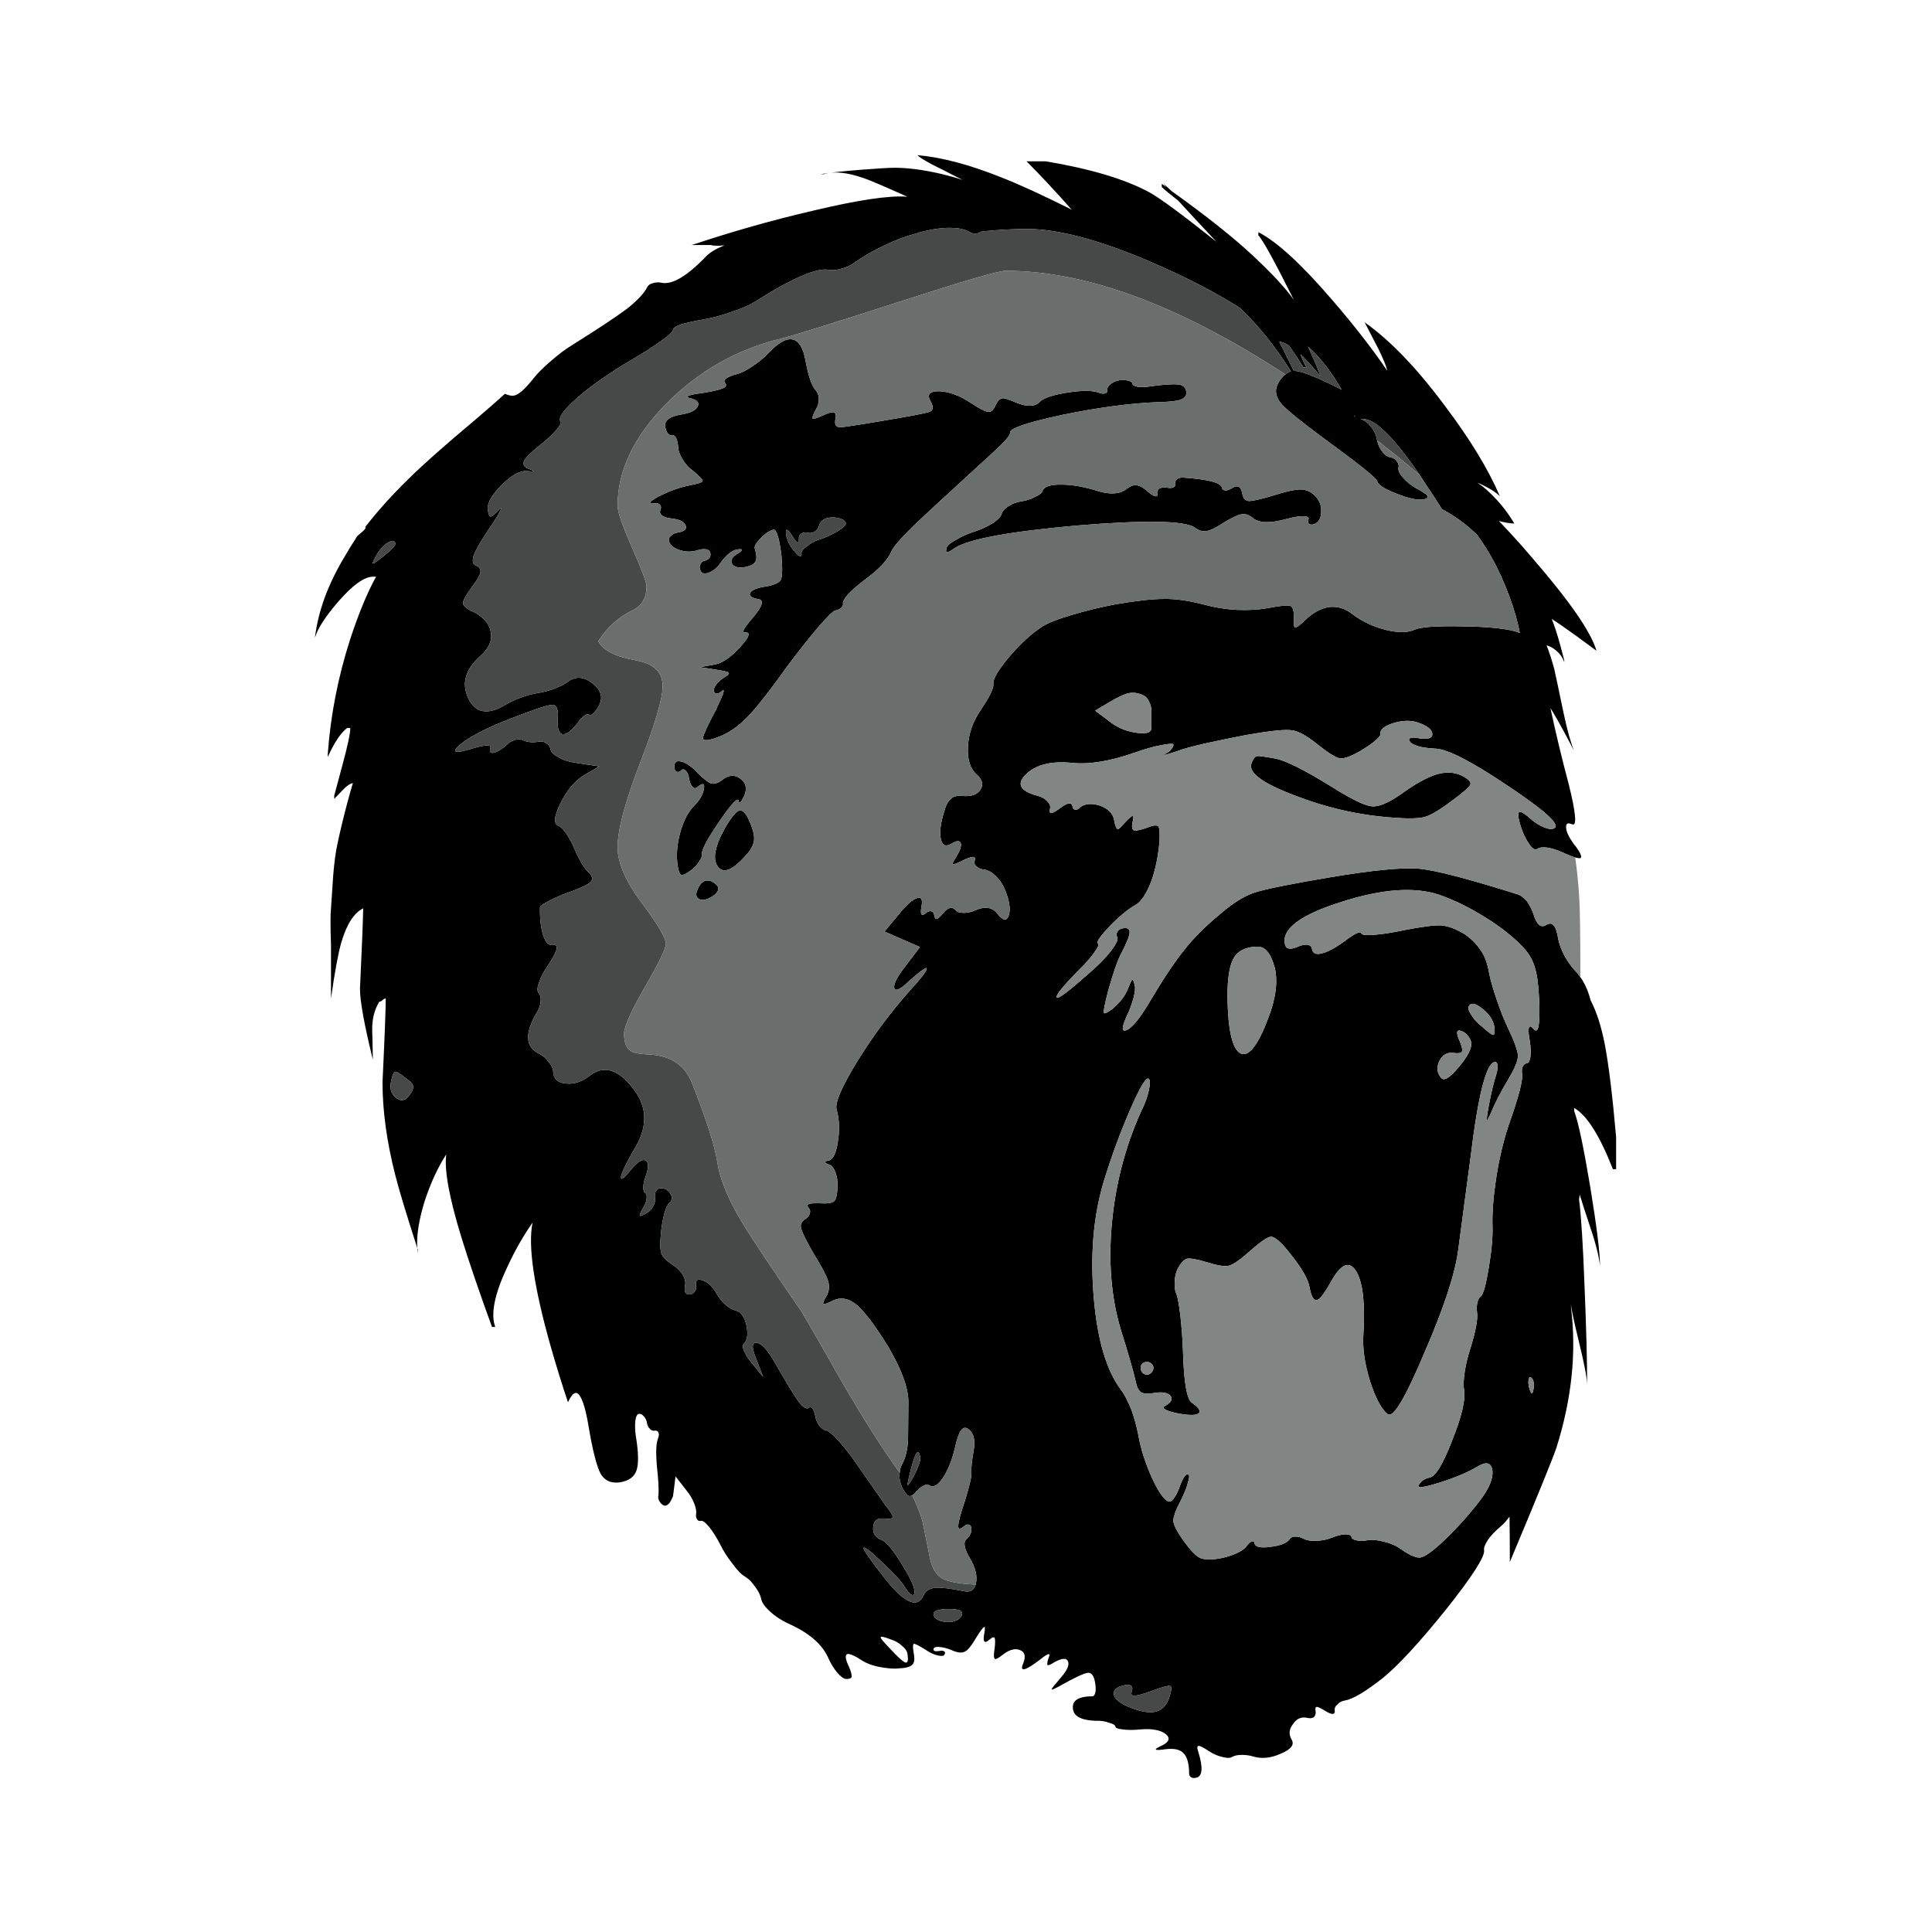 <?xml version="1.0" encoding="utf-8"?>
<!-- Generator: Adobe Illustrator 16.0.0, SVG Export Plug-In . SVG Version: 6.00 Build 0)  -->
<!DOCTYPE svg PUBLIC "-//W3C//DTD SVG 1.1//EN" "http://www.w3.org/Graphics/SVG/1.1/DTD/svg11.dtd">
<svg version="1.1" id="Layer_1" xmlns="http://www.w3.org/2000/svg" xmlns:xlink="http://www.w3.org/1999/xlink" x="0px" y="0px"
	 width="300px" height="300px" viewBox="0 0 300 300" enable-background="new 0 0 300 300" xml:space="preserve">
<g>
	<path fill-rule="evenodd" clip-rule="evenodd" d="M244.6,133.15c-0.533-0.167-1.316-0.483-2.35-0.95c-0.7-0.3-1.4-0.5-2.1-0.6
		c-0.667-0.067-1.134,0-1.4,0.2c-0.4,0.333-0.934-0.066-1.6-1.2c-0.667-1.133-1.134-2.417-1.4-3.85c-0.033-0.533,0.1-0.75,0.4-0.65
		c0.333,0.066,0.899,0.467,1.699,1.2c0.634,0.534,1.301,0.934,2,1.2c0.667,0.267,1.167,0.3,1.5,0.1c0.967-0.533-1.399-2.7-7.1-6.5
		c-5.633-3.8-9.4-5.75-11.3-5.85c-0.833-0.033-1.667-0.133-2.5-0.3c-0.767-0.233-1.25-0.467-1.45-0.7c-0.267-0.3-0.267-0.517,0-0.65
		c0.233-0.1,0.7-0.083,1.4,0.05c1.434,0.2,2.1-0.05,2-0.75c-0.066-0.667-0.851-1.25-2.351-1.75c-1.066-0.333-2.316-0.283-3.75,0.15
		c-1.399,0.467-2.05,1.034-1.95,1.7c0.033,0.2-0.266,0.567-0.899,1.1c-0.567,0.467-1.3,0.967-2.2,1.5
		c-1.5,0.867-2.566,1.25-3.2,1.15s-1.783-0.817-3.45-2.15c-1.699-1.367-3.033-2.1-4-2.2c-1.033-0.167-3.434,0.083-7.199,0.75
		c-2.066,0.4-4.167,0.833-6.301,1.3c-2.033,0.466-3.434,0.85-4.199,1.15c-2.066,0.7-2.65,0.816-1.75,0.35
		c0.3-0.167,0.55-0.383,0.75-0.65c0.232-0.267,0.333-0.5,0.3-0.7c-0.034-0.167-0.65-0.133-1.851,0.1c-1.133,0.2-2.5,0.583-4.1,1.15
		c-3.9,1.367-7.184,1.9-9.85,1.6c-3.167-0.3-5.518,0.283-7.051,1.75c-1.566,1.5-1,2.617,1.7,3.35c0.667,0.167,1.184,0.45,1.55,0.85
		c0.4,0.4,0.551,0.783,0.45,1.15c-0.1,0.467-0.05,0.7,0.15,0.7c0.267,0,0.733-0.25,1.399-0.75c1.167-0.9,1.816-0.983,1.95-0.25
		c0.034,0.267,0.167,0.433,0.4,0.5c0.2,0.033,0.417-0.067,0.649-0.3c0.801-0.667,1.867-0.784,3.2-0.35
		c1.3,0.467,2.034,1.217,2.2,2.25c0.166,0.867,0.35,1.333,0.55,1.4c0.167,0.033,0.55-0.317,1.15-1.05c0.634-0.667,1.033-1,1.2-1
		c0.133,0,0.116,0.35-0.051,1.05c-0.133,0.667-0.05,1.067,0.25,1.2c0.301,0.066,0.9-0.05,1.801-0.35
		c1.066-0.434,1.717-0.533,1.949-0.3c0.2,0.2,0.268,0.983,0.2,2.35c-0.2,2.333-0.634,4.417-1.3,6.25c-0.733,1.9-1.533,3.1-2.4,3.6
		c-1.232,0.7-2.583,1.817-4.05,3.35c-1.533,1.6-2.134,2.5-1.8,2.7c0.166,0.167-0.017,0.6-0.55,1.3c-0.5,0.767-1.233,1.617-2.2,2.55
		c-2.7,2.734-3.916,4.234-3.65,4.5c0.234,0.233,1.801-0.934,4.7-3.5c1.567-1.333,2.784-2.55,3.65-3.65
		c0.866-1.133,1.216-1.867,1.05-2.2c-0.166-0.3-0.166-0.583,0-0.85c0.166-0.3,0.45-0.483,0.85-0.55c0.768-0.133,1.117,0.1,1.051,0.7
		c-0.033,0.566-0.5,1.7-1.4,3.4c-0.5,0.967-1.15,2.867-1.95,5.7c-0.5,1.967-0.716,3.066-0.649,3.3s0.516,0.033,1.35-0.6
		c1.2-1,2.017-2.084,2.45-3.25c0.3-0.768,0.5-1.184,0.6-1.25c0.134-0.066,0.267,0.217,0.4,0.85c0.1,0.4,0.05,1-0.15,1.8
		c-0.2,0.767-0.45,1.517-0.75,2.25c-1.134,2.334-1.25,3.3-0.35,2.9c0.866-0.367,2.05-1.816,3.55-4.351c2.133-3.6,3.934-6.3,5.4-8.1
		c1.399-1.8,3.266-3.667,5.6-5.6c1.934-1.667,3.7-2.767,5.3-3.3c1.634-0.533,5.5-1.317,11.601-2.35
		c6.732-1.133,11.399-1.583,14-1.35c2.5,0.233,7.616,1.567,15.35,4c0.434,0.167,0.883,0.517,1.35,1.05
		c0.434,0.633,0.768,1.283,1,1.95c0.5,1.7,1.184,2.267,2.051,1.7c0.5-0.267,0.866-0.233,1.1,0.1c0.3,0.333,0.533,1.017,0.7,2.05
		c0.134,0.767,0.45,1.633,0.95,2.6c0.533,0.967,1.083,1.75,1.649,2.35c0.3,0.3,0.583,0.649,0.851,1.05
		c0.133,0.166,0.266,0.367,0.399,0.6c0.5,0.834,0.9,1.834,1.2,3c0.9,1.733,1.617,3.934,2.15,6.601c0.633,3.233,1.232,8.1,1.8,14.6v5
		h-0.5c-2.034-5.2-4.034-8.366-6-9.5v0.5c0.634,1.7,1.466,5.65,2.5,11.851c1,6.133,1.5,10.183,1.5,12.149
		c-0.167-1.566-0.767-3.85-1.8-6.85c-0.601-1.8-1.051-3.2-1.351-4.2l-0.1,0.75c0.333,2.634,0.616,7.134,0.85,13.5
		c0.267,6.467,0.4,11.533,0.4,15.2c-0.034-1.066-0.45-3.233-1.25-6.5c-0.833-3.434-1.25-5.4-1.25-5.9v0.5
		c0.866,6.934,0.116,14.167-2.25,21.7c-0.5,1.533-2.917,7.467-7.25,17.8c0-2.366-0.017-4.717-0.05-7.05
		c-0.4,0.566-0.884,1.1-1.45,1.6c-0.767,0.634-1.4,1.301-1.9,2c-0.466,0.733-0.667,1.267-0.6,1.601
		c0.167,0.967-1.784,4.017-5.851,9.149c-4.133,5.134-7.399,8.684-9.8,10.65c-2.733,2.167-4.716,3.35-5.95,3.55
		c-0.533,0.101-0.916,0.3-1.149,0.601c-0.333,0.267-0.483,0.55-0.45,0.85c0.133,0.8-0.367,0.85-1.5,0.15
		c-0.7-0.434-1.133-0.634-1.3-0.601c-0.2,0.033-0.25,0.283-0.15,0.75c0.034,0.334-0.066,0.617-0.3,0.851
		c-0.267,0.166-0.6,0.199-1,0.1c-0.934-0.2-1.666,0.116-2.2,0.95c-0.634,0.767-0.716,1.566-0.25,2.399
		c0.5,0.801-0.05,1.534-1.649,2.2c-1.533,0.7-2.967,0.851-4.301,0.45c-0.533-0.167-1.116-0.25-1.75-0.25c-0.633,0-1.133,0.1-1.5,0.3
		c-0.266,0.2-0.75,0.217-1.449,0.05c-0.734-0.166-1.417-0.449-2.051-0.85c-0.899-0.6-1.467-0.9-1.699-0.9
		c-0.268,0-0.301,0.284-0.101,0.851c0.8,2.566,0.684,3.934-0.35,4.1c-0.267,0.066-0.5,0.05-0.7-0.05
		c-0.233-0.134-0.35-0.316-0.35-0.55c0-1.533-0.283-2.601-0.851-3.2c-0.533-0.566-1.417-0.783-2.649-0.65
		c-1.801,0.267-2.15,0.134-1.051-0.399c1.4-0.601,1.717-1.233,0.95-1.9c-0.8-0.666-2.149-0.916-4.05-0.75
		c-1,0.101-1.867,0.101-2.6,0c-0.768-0.066-1.167-0.217-1.2-0.45c-0.034-0.233-0.366-0.433-1-0.6c-0.601-0.233-1.333-0.333-2.2-0.3
		c-2.166-0.101-3.3-0.733-3.4-1.9c-0.133-1.267,0.884-1.899,3.051-1.899c0.199,0,0.35-0.217,0.449-0.65
		c0.066-0.434,0.051-0.917-0.05-1.45c-0.167-1.066-0.533-1.583-1.1-1.55c-0.634,0.066-2.101,0.75-4.4,2.05
		c-0.833,0.467-1.25,0.634-1.25,0.5c0-0.1,0.434-0.649,1.3-1.649c1.066-1.2,1.484-2.084,1.25-2.65c-0.232-0.6-0.967-0.55-2.199,0.15
		c-0.5,0.333-0.834,0.466-1,0.399c-0.066-0.1-0.033-0.399,0.1-0.899c0.233-0.534,0.267-0.801,0.1-0.801
		c-0.199,0-0.649,0.284-1.35,0.851c-2.367,1.8-3.233,1.983-2.6,0.55c0.399-1.033,0.25-1.7-0.45-2c-0.733-0.333-1.583-0.15-2.55,0.55
		c-0.801,0.634-1.268,0.9-1.4,0.8c-0.2-0.1-0.217-0.649-0.05-1.649c0.1-0.867,0.1-1.4,0-1.601c-0.134-0.199-0.4-0.116-0.8,0.25
		c-0.801,0.7-1.066,0.367-0.801-1c0.134-0.767,0.117-1.083-0.05-0.949c-0.2,0.1-0.616,0.666-1.25,1.699
		c-0.7,1.2-1.267,1.9-1.7,2.101c-0.5,0.267-1.217,0.184-2.15-0.25c-0.567-0.233-1.133-0.384-1.7-0.45c-0.533-0.066-0.867,0-1,0.2
		c-0.1,0.166-0.067,0.3,0.1,0.399c0.167,0.067,0.433,0.067,0.8,0c0.367-0.066,0.617-0.033,0.75,0.101c0.133,0.1,0.133,0.267,0,0.5
		c-0.133,0.2-0.483,0.233-1.05,0.1c-0.567-0.133-1.15-0.399-1.75-0.8c-1.1-0.7-1.75-1.033-1.95-1c-0.167,0.066-0.167,0.583,0,1.55
		c0.167,0.9,0.067,1.483-0.3,1.75c-0.2,0.2-0.617,0.351-1.25,0.45c-0.367,0.033-0.783,0.066-1.25,0.1c-0.867,0-1.783-0.1-2.75-0.3
		c-1-0.233-1.767-0.517-2.3-0.85c-1.333-0.867-2.167-1.233-2.5-1.101c-0.367,0.167-0.267,0.834,0.3,2
		c0.3,0.733,0.433,1.25,0.4,1.551c-0.1,0.233-0.417,0.333-0.95,0.3c-0.367-0.066-0.816-0.417-1.35-1.05
		c-0.534-0.667-0.983-1.417-1.35-2.25c-0.9-2-2.783-3.684-5.65-5.051c-1.367-0.6-2.467-1.283-3.3-2.05
		c-0.833-0.733-1.316-1.399-1.45-2c-0.1-0.566-0.4-1.184-0.9-1.85c-0.5-0.733-1.017-1.267-1.55-1.601
		c-0.6-0.333-1.283-1.033-2.05-2.1c-0.767-0.967-1.4-1.967-1.9-3c-0.5-0.967-1.033-1.816-1.6-2.55c-0.6-0.733-1.034-1.084-1.3-1.05
		c-0.2,0.033-0.367,0.017-0.5-0.051c-0.066-0.066-0.117-0.133-0.15-0.199c-0.167-0.2-0.217-0.483-0.15-0.851
		c0.066-0.366-0.033-0.899-0.3-1.6c-0.3-0.733-0.683-1.384-1.15-1.95l-1.75-2.25l-0.3,2.4c-0.033,0.233-0.067,0.466-0.1,0.699
		c-0.133,0.334-0.283,0.634-0.45,0.9c-0.267,0.4-0.566,0.583-0.9,0.55c-0.267-0.1-0.5-0.3-0.7-0.6c-0.233-0.334-0.3-0.684-0.2-1.05
		c0.067-0.967-0.017-2.467-0.25-4.5c-0.067-0.834-0.1-1.567-0.1-2.2c0-0.934,0.1-1.65,0.3-2.15c0.133-0.366,0.15-0.649,0.05-0.85
		c-0.1-0.233-0.283-0.334-0.55-0.3c-0.3,0.066-0.567-0.034-0.8-0.301c-0.233-0.199-0.383-0.517-0.45-0.949
		c-0.067-0.4-0.233-0.733-0.5-1c-0.2-0.233-0.417-0.351-0.65-0.351c-0.033,0-0.066,0-0.1,0c-0.267,0.033-0.45,0.4-0.55,1.101
		c-0.066,0.733-0.033,1.55,0.1,2.449c0.4,2.4,0.433,4.134,0.1,5.2c-0.333,1-1.15,1.617-2.45,1.851
		c-0.333,0.066-0.65,0.083-0.95,0.05c-0.233,0-0.45-0.033-0.65-0.101c-0.633-0.199-1.133-0.6-1.5-1.199
		c-0.6-1.067-1.216-3.434-1.85-7.101c-0.034-0.2-0.067-0.399-0.1-0.6c-0.5-2.867-1.067-4.483-1.7-4.851
		c-0.433-0.233-0.917,0.233-1.45,1.4c-0.9-2.667-1.817-5.634-2.75-8.9c-2.567-9.133-3.483-15.466-2.75-19
		c-1.434,2.034-2.733,4.317-3.9,6.851c-2,4.2-2.633,7.316-1.9,9.35h-0.5c-2-5.5-3.566-10.083-4.7-13.75
		c-1.934-6.267-2.733-10.616-2.4-13.05c-1.3,2-2.417,4.417-3.35,7.25c-0.9,2.9-1.284,5.333-1.15,7.3
		c0.034,0.066,0.067,0.15,0.1,0.25v0.5c-0.033-0.267-0.066-0.517-0.1-0.75c-1.733-5.366-2.883-9.184-3.45-11.45
		c-1.3-5.133-1.95-9.899-1.95-14.3c0.333-7,0.5-11.333,0.5-13c-0.167,0-0.333,0.084-0.5,0.25c-0.167,0.167-0.333,0.25-0.5,0.25
		c-0.767,1.233-1.133,2.717-1.1,4.45c0.034,0.934,0.067,2.45,0.1,4.55c-1.333-5.434-2-9.1-2-11c0.3-6.4,0.467-10.566,0.5-12.5
		c-1.433,0.7-2.566,2.467-3.4,5.3c-0.5,1.767-1.033,4.667-1.6,8.7v-8.25c-0.1-2.9-0.1-4.816,0-5.75
		c0.167-2.333,0.283-4.066,0.35-5.2c0.167-2,0.383-3.6,0.65-4.8c0.4-1.9,0.917-4.05,1.55-6.45c0.4-1.467,0.683-2.467,0.85-3
		c-0.4,0.066-0.867,0.367-1.4,0.9c-0.333,0.333-0.833,0.85-1.5,1.55v-0.5c0-0.033,0.417-1.583,1.25-4.65
		c0.833-3.066,1.25-5.017,1.25-5.85h-0.5c-1,0.767-2,2.267-3,4.5v-0.5c0.434-5.966,1.583-11.867,3.45-17.7
		c1.333-4.067,2.683-7.333,4.05-9.8h-0.5c-1.367,0.034-3.15,1.317-5.35,3.85c-2,2.3-3.216,4.184-3.65,5.65
		c0.5-4.167,2.067-8.417,4.7-12.75c0.533-0.933,1.033-1.75,1.5-2.45l0.05-0.05c0.1-0.267,0.283-0.517,0.55-0.75
		c0.033-0.033,0.083-0.083,0.15-0.15c0.066-0.033,0.117-0.066,0.15-0.1c0.6-0.5,0.85-0.8,0.75-0.9v-0.05H56.7
		c1.933-2.5,4.216-5.033,6.85-7.6c2.2-2.167,5.55-5.133,10.05-8.9c2-1.7,3.6-3.1,4.8-4.2c0.567,0.233,1,0.333,1.3,0.3
		c0.733-0.067,1.783-0.967,3.15-2.7c0.566-0.733,1.45-1.617,2.65-2.65c1.167-1.033,2.3-1.883,3.4-2.55
		c3.934-2.466,6.75-4.333,8.45-5.6c1.6-1.267,2.65-2.383,3.15-3.35c0.133-0.3,0.4-0.5,0.8-0.6c0.467-0.167,0.934-0.2,1.4-0.1
		c1.667,0.367,4-1.017,7-4.15c0.6-0.6,1.533-1.15,2.8-1.65c-1.267,0.1-1.95,0.1-2.05,0l1.1-0.05h-4.15
		c6.3-2.1,12.533-3.867,18.7-5.3c7.1-1.7,12.033-2.433,14.8-2.2c-3.8-1.7-6.066-2.667-6.8-2.9c-2.6-0.9-4.667-1.1-6.2-0.6h-0.5
		c1.333-0.233,3.467-0.466,6.4-0.7c2.6-0.2,4.3-0.3,5.1-0.3c2.133,0,4.617,0.333,7.45,1c1.333,0.333,2.383,0.633,3.15,0.9
		l-3.05-1.55c-2.133-1.033-3.467-1.8-4-2.3c3.7,0.3,8.05,1.45,13.05,3.45c2.733,1.067,6.367,2.733,10.9,5
		c-2.5-2.833-4.834-5.333-7-7.5h3c6.934,1.167,12.283,2.767,16.05,4.8c1.6,0.867,5.083,3.433,10.45,7.7
		c-2.601-2.767-4.584-4.9-5.95-6.4c-1.366-1.066-2.217-1.767-2.55-2.1v-0.5c0.232,0.167,0.467,0.333,0.699,0.5
		c-0.732-0.8-0.467-0.6,0.801,0.6c5.399,3.867,9.6,7.2,12.6,10c3,2.8,5.133,5.1,6.4,6.9c-3-6-4.834-9.333-5.5-10v-0.5
		c2.866,1.467,6.666,4.95,11.399,10.45c3.4,3.933,6.267,7.617,8.601,11.05c-0.134-0.7-0.617-1.883-1.45-3.55
		c-1.2-2.3-1.884-3.617-2.05-3.95c3.967,2.8,8.116,7.117,12.449,12.95c3.9,5.167,6.75,9.85,8.551,14.05c-0.7-0.7-1.867-1.4-3.5-2.1
		c0.266,0.2,0.55,0.4,0.85,0.6c1.967,1.633,3.6,3.55,4.9,5.75c-0.734-0.033-1.533-0.167-2.4-0.4c1.133,1.167,2.316,2.45,3.55,3.85
		c0.434,0.5,0.866,1,1.3,1.5c0.101,0.1,0.2,0.217,0.301,0.35c5.833,6.733,9.166,11.55,10,14.45c-2.234-1.667-4.101-3.017-5.601-4.05
		c-0.466-0.3-0.917-0.6-1.35-0.9c0.066,0.2,0.149,0.417,0.25,0.65c0.433,1.1,1,3.033,1.7,5.8v0.25c-0.367-1-1.066-1.783-2.101-2.35
		c-0.233-0.1-0.45-0.184-0.649-0.25c0.434,1.1,0.833,2.333,1.199,3.7c0.2,0.867,0.684,3.15,1.45,6.85
		c0.567,2.633,1.101,4.567,1.601,5.8c-1.268-2.466-2.351-4.45-3.25-5.95c-0.134-0.233-0.268-0.45-0.4-0.65
		c0.834,3.9,1.783,7.85,2.85,11.85c1.101,4.434,1.283,6.5,0.551,6.2c-0.268-0.1-0.467-0.15-0.601-0.15
		c-0.3,0.033-0.417,0.3-0.35,0.8c0.066,0.567,0.399,1.283,1,2.15c0.134,0.2,0.3,0.417,0.5,0.65c0.767,1.066,1,1.667,0.7,1.8
		C245.233,133.283,244.967,133.25,244.6,133.15z M151.5,246.05c0.033-0.066,0.05-0.133,0.05-0.2c0.233-1.133-0.083-2.433-0.95-3.899
		c-0.899-1.5-1.066-2.5-0.5-3c0.6-0.533,0.833-1.117,0.7-1.75c-0.033-0.267-0.149-0.417-0.35-0.45c-0.233-0.066-0.467,0-0.7,0.2
		c-0.667,0.566-0.983,0.566-0.95,0c0-0.566,0.333-1.834,1-3.8c0.733-2.334,1.083-3.834,1.05-4.5
		c-0.066-0.667,0.051-1.817,0.351-3.45c0.267-1.634-0.017-2.733-0.85-3.3c-0.833-0.634-1.517,0.316-2.05,2.85
		c-0.466,1.967-1.1,3.55-1.9,4.75c-0.8,1.2-1.517,1.566-2.15,1.1c-0.167-0.133-0.45-0.1-0.85,0.101
		c-0.333,0.166-0.683,0.45-1.05,0.85c-0.267,0.3-0.5,0.517-0.7,0.65c-0.2,0.1-0.367,0.133-0.5,0.1c-0.267-0.066-0.617-0.5-1.05-1.3
		c-0.267-0.566-0.417-1.167-0.45-1.8c0-0.167,0.017-0.334,0.05-0.5c0.033-0.5,0.15-0.934,0.35-1.3c0.567-1,0.883-2.301,0.95-3.9
		l0.05-5.6c0.067-2.167-0.95-5.051-3.05-8.65c-2.067-3.366-3.733-5.583-5-6.65c-1.267-1.033-2.517-1.233-3.75-0.6
		c-0.8,0.4-1.267,0.55-1.4,0.45c-0.1-0.066,0.05-0.45,0.45-1.15c0.434-0.7,0.534-1.483,0.3-2.35c-0.233-0.8-0.95-2.167-2.15-4.101
		c-1.2-2.066-1.883-3.433-2.05-4.1c-0.167-0.6,0.05-1.083,0.65-1.45c0.1-0.066,0.184-0.133,0.25-0.2
		c0.233-0.199,0.383-0.433,0.45-0.699c0.1-0.334,0.033-0.617-0.2-0.851c-0.433-0.5-0.05-0.733,1.15-0.7c0.2-0.033,0.433-0.033,0.7,0
		c1.1,0.067,1.817-0.05,2.15-0.35c0.3-0.3,0.467-1.066,0.5-2.3c0.034-0.733-0.066-1.434-0.3-2.101
		c-0.233-0.633-0.517-1.033-0.85-1.199c-0.5-0.167-0.75-0.317-0.75-0.45c-0.033-0.101,0.15-0.184,0.55-0.25
		c0.667-0.167,1.133-1.134,1.4-2.9c0.3-1.833,0.233-3.517-0.2-5.05c-0.267-1.033,0.817-3.533,3.25-7.5
		c2.434-3.934,5.15-7.583,8.15-10.95c1.767-1.933,2.633-3.066,2.6-3.4c0-0.333-0.917,0.317-2.75,1.95c-1.4,1.334-2.167,1.667-2.3,1
		c-0.1-0.633,0.55-1.833,1.95-3.6l2.05-2.7l-5.5-2.4l2.15-2.6c1.2-1.5,2.167-2.367,2.9-2.6c0.7-0.233,0.917,0.267,0.65,1.5
		c-0.167,1.1,0.067,1.383,0.7,0.85c0.3-0.267,0.583-0.367,0.85-0.3c0.233,0.033,0.383,0.217,0.45,0.55
		c0.067,0.467,0.2,0.684,0.4,0.65c0.2-0.034,0.533-0.333,1-0.9c0.767-0.933,1.417-1.083,1.95-0.45c0.233,0.267,0.65,0.4,1.25,0.4
		c0.633,0,1.233-0.133,1.8-0.4c1.5-0.667,2.649-0.483,3.45,0.55c0.866,1.1,1.449,1.167,1.75,0.2c0.3-0.9,0.1-2.217-0.601-3.95
		c-0.333-0.8-0.8-1.5-1.399-2.1c-0.634-0.6-1.217-0.933-1.75-1c-0.566-0.066-1-0.25-1.301-0.55c-0.3-0.267-0.383-0.55-0.25-0.85
		c0.268-0.767-0.333-0.783-1.8-0.05c-0.9,0.433-1.417,0.633-1.55,0.6c-0.167-0.034-0.033-0.367,0.4-1c0.633-1,0.9-1.75,0.8-2.25
		c-0.133-0.467-0.617-0.45-1.45,0.05c-0.867,0.533-1.417,0.3-1.65-0.7c-0.233-0.966-0.067-2.383,0.5-4.25
		c0.267-1,0.617-1.667,1.05-2c0.367-0.4,1-0.55,1.9-0.45c1.333,0.1,2.233-0.233,2.7-1c0.5-0.767,0.3-1.55-0.6-2.35
		c-1-0.867-1.45-2.3-1.351-4.3c0.1-2,0.75-3.883,1.95-5.65c1.434-2.133,2.1-3.5,2-4.1c-0.1-0.733,0.733-2.15,2.5-4.25
		c1.767-2.067,3.483-3.633,5.15-4.7c0.934-0.567,2.482-1.167,4.649-1.8c2.101-0.633,4.3-1.167,6.601-1.6
		c3.232-0.567,5.766-0.85,7.6-0.85c1.767-0.033,3.8,0.25,6.1,0.85c1.7,0.467,3.434,0.75,5.2,0.85c1.767,0.066,3.317-0.017,4.65-0.25
		c1.966-0.367,3.167-0.5,3.6-0.4c0.434,0.133,0.634,0.733,0.601,1.8c-0.033,1.033,0.033,1.566,0.199,1.6
		c0.2,0.033,0.7-0.333,1.5-1.1c1.234-1.2,2.5-1.9,3.801-2.1c1.333-0.133,2.55,0.25,3.649,1.15c1.467,1.1,3.167,1.9,5.101,2.4
		c1.899,0.467,3.383,0.467,4.449,0c0.9-0.433,3.268-0.617,7.101-0.55c3.8,0.033,6.616,0.283,8.45,0.75
		c0.3,0.067,0.583,0.167,0.85,0.3c-0.367-1.9-0.916-3.816-1.65-5.75c-0.033-0.1-0.066-0.183-0.1-0.25c-1.3-3.5-2.916-6.566-4.85-9.2
		c-1.601-1.6-3.434-2.95-5.5-4.05c-0.834-1.333-1.834-2.867-3-4.6c-0.167-0.233-0.316-0.467-0.45-0.7c-3.967-5.8-6.9-8.7-8.8-8.7
		c-0.134,0-0.25,0-0.351,0c0.601,0.233,1.116,0.617,1.55,1.15c0.5,0.6,0.816,1.267,0.95,2c0,0.066,0.017,0.133,0.05,0.2
		c0.101,0.567,0.334,1.1,0.7,1.6c0.4,0.567,0.833,0.9,1.3,1c0.467,0.067,0.816,0.283,1.051,0.65c0.266,0.333,0.35,0.667,0.25,1
		c-0.066,0.4,0.166,0.9,0.699,1.5c0.5,0.6,1.15,1.133,1.95,1.6c1.034,0.567,1.65,0.967,1.851,1.2c0.166,0.3-0.051,0.5-0.65,0.6
		c-0.934,0.133-2.316-0.167-4.15-0.9c-1.899-0.733-2.899-1.383-3-1.95c-0.066-0.434-2.816-2.633-8.25-6.6
		c-3.467-2.567-5.633-4.317-6.5-5.25c-0.866-0.967-1.149-1.9-0.85-2.8c0.166-0.566,0.5-1.1,1-1.6c0.1-0.133,0.217-0.233,0.35-0.3
		c0.268-0.233,0.551-0.4,0.851-0.5c-2.534-4-5.184-7.283-7.95-9.85c-3.867-2.466-8.566-4.883-14.1-7.25c-7.801-3.333-14.134-5-19-5
		c-1.867,0-4.051,0.117-6.551,0.35c-0.199,0.033-0.399,0.067-0.6,0.1c-0.4,0.3-0.883,0.35-1.45,0.15
		c-0.134-0.066-0.267-0.133-0.4-0.2c-0.633-0.333-1.4-0.517-2.3-0.55c-1.5-0.1-3.35,0.15-5.55,0.75c-0.033,0-0.066,0.017-0.1,0.05
		c-1.767,0.466-3.467,1.1-5.1,1.9c-1.667,0.767-3.283,1.7-4.85,2.8c-0.567,0.4-1.217,0.684-1.95,0.85
		c-0.733,0.2-1.35,0.25-1.85,0.15c-1.867-0.367-5.717,1.3-11.55,5c-0.8,0.5-2,1.017-3.6,1.55c-1.5,0.533-2.933,0.917-4.3,1.15
		c-1.333,0.233-2.483,0.483-3.45,0.75c-0.9,0.333-1.333,0.617-1.3,0.85c0.067,0.233-0.55,0.816-1.85,1.75
		c-1.3,0.933-2.867,1.933-4.7,3c-3.434,2.033-6.217,3.983-8.35,5.85c-2.133,1.9-2.983,3.117-2.55,3.65
		c0.167,0.167-0.066,0.617-0.7,1.35C85.783,67.467,85,68.2,84,69c-1.4,1.1-2.25,1.917-2.55,2.45c-0.3,0.533-0.167,0.95,0.4,1.25
		c0.633,0.233,0.933,0.383,0.9,0.45c0,0.067-0.317,0.067-0.95,0c-1.033-0.1-2.35,0.633-3.95,2.2c-1.567,1.6-2.267,2.883-2.1,3.85
		c0.1,0.667,0.25,1,0.45,1c0.2,0,0.633-0.35,1.3-1.05c0.433-0.467,0.467-0.367,0.1,0.3c-0.333,0.667-0.95,1.65-1.85,2.95
		c-1.2,1.8-1.933,3.1-2.2,3.9c-0.267,0.8-0.133,1.317,0.4,1.55c0.5,0.2,0.716,0.55,0.65,1.05c-0.1,0.467-0.55,1.233-1.35,2.3
		c-0.9,1.233-1.35,2.033-1.35,2.4c-0.033,0.4,0.4,0.816,1.3,1.25c1.767,0.833,2.767,1.917,3,3.25c0.267,1.333-0.267,2.583-1.6,3.75
		c-2.333,2.066-2.967,4.25-1.9,6.55c1.066,2.267,2.9,2.667,5.5,1.2c1.733-1.033,3.533-1.7,5.4-2c0.833-0.133,1.7-0.367,2.6-0.7
		c0.9-0.367,1.566-0.717,2-1.05c1.2-0.9,2.483-0.8,3.85,0.3c1.333,1.067,1.633,2.233,0.9,3.5c-0.633,1.133-1.15,1.567-1.55,1.3
		c-0.167-0.1-0.417-0.017-0.75,0.25c-0.333,0.233-0.65,0.583-0.95,1.05c-0.967,1.267-1.75,1.85-2.35,1.75
		c-0.567-0.1-0.817-0.883-0.75-2.35c0.133-1.533-0.167-2.267-0.9-2.2c-0.767,0.033-3.217,0.867-7.35,2.5
		c-3.267,1.333-5.6,2.583-7,3.75c-1.367,1.2-0.667,1.367,2.1,0.5c0.867-0.267,1.583-0.417,2.15-0.45c0.467,0,0.65,0.133,0.55,0.4
		c-0.2,0.567-0.033,0.817,0.5,0.75c0.567-0.133,1.267-0.566,2.1-1.3c0.333-0.333,0.733-0.567,1.2-0.7c0.466-0.133,0.867-0.133,1.2,0
		c0.7,0.367,1.567,0.45,2.6,0.25c0.4-0.066,0.783,0.033,1.15,0.3c0.333,0.233,0.533,0.55,0.6,0.95s0.483,0.8,1.25,1.2
		c0.733,0.433,1.617,0.717,2.65,0.85l3.65,0.55l-2.4,1.4c-1.433,0.9-2.633,2.333-3.6,4.3c-1.033,2.066-1.133,3.25-0.3,3.55
		c0.3,0.1,0.7,0.5,1.2,1.2c0.433,0.633,0.816,1.333,1.15,2.1c0.8,1.934,1.55,3.217,2.25,3.85c0.7,0.633,0.783,1.184,0.25,1.65
		c-0.5,0.434-1.9,1.05-4.2,1.85c-0.967,0.4-1.783,0.783-2.45,1.15c-0.733,0.4-1.1,0.684-1.1,0.85c-0.033,1.767,0.133,3.217,0.5,4.35
		c0.367,1.1,0.867,1.6,1.5,1.5c1-0.167,0.75,0.883-0.75,3.15c-0.633,0.9-1.1,1.784-1.4,2.65c-0.3,0.834-0.317,1.384-0.05,1.65
		c0.267,0.3,0.367,0.733,0.3,1.3c-0.034,0.566-0.217,1.116-0.55,1.65c-1.967,3.267-1.85,5.433,0.35,6.5
		c0.533,0.233,1.017,0.649,1.45,1.25c0.466,0.533,0.7,1.05,0.7,1.55c0.067,1.1,0.733,1.7,2,1.8c1.233,0.134,2.45-0.267,3.65-1.2
		c2.233-1.733,4.534-1.017,6.9,2.15c2.133,2.833,2.117,5.967-0.05,9.399c-1.1,1.9-1.75,3.233-1.95,4
		c-0.133,0.767,0.316,0.517,1.35-0.75c1.034-1.3,1.817-1.866,2.35-1.699c0.6,0.199,0.633,1.05,0.1,2.55
		c-0.233,0.6-0.35,1.166-0.35,1.7c0,0.466,0.1,0.75,0.3,0.85c0.2,0.134,0.267,0.434,0.2,0.9c-0.033,0.399-0.2,0.85-0.5,1.35
		c-0.433,0.733-0.617,1.15-0.55,1.25c0.066,0.134,0.417,0,1.05-0.4c0.434-0.199,0.767-0.533,1-1c0.267-0.433,0.367-0.85,0.3-1.25
		c-0.034-0.366,0-0.716,0.1-1.05c0.167-0.3,0.35-0.467,0.55-0.5c0.733-0.133,1.3,0.117,1.7,0.75c0.4,0.566,0.35,1.084-0.15,1.55
		c-0.233,0.167-0.483,0.7-0.75,1.601c-0.233,0.899-0.4,1.866-0.5,2.899c-0.167,1.634-0.15,2.733,0.05,3.301
		c0.233,0.566,0.816,1.149,1.75,1.75c0.667,0.433,1.183,0.933,1.55,1.5c0.333,0.566,0.467,1.1,0.4,1.6c-0.1,0.5-0.1,0.884,0,1.15
		c0.167,0.3,0.4,0.416,0.7,0.35c0.333-0.033,0.583-0.167,0.75-0.4c0.2-0.267,0.283-0.533,0.25-0.8c-0.167-0.967,0.15-1.3,0.95-1
		c0.833,0.233,1.583,0.934,2.25,2.101c0.333,0.6,0.784,1.166,1.35,1.699c0.6,0.5,1.133,0.801,1.6,0.9c0.8,0.2,1.35,0.95,1.65,2.25
		c0.3,1.4,0.15,2.4-0.45,3c-0.167,0.167-0.133,0.517,0.1,1.05c0.267,0.601,0.65,1.2,1.15,1.8l1.8,2.2l-1-2.6
		c-0.767-1.834-0.8-2.733-0.1-2.7c0.733,0,1.633,0.9,2.7,2.7c1.967,3.434,3.283,5.6,3.95,6.5c0.7,0.866,1.217,1.166,1.55,0.899
		c0.2-0.166,0.4-0.116,0.6,0.15c0.167,0.267,0.3,0.65,0.4,1.15c0.1,0.566,0.3,1.05,0.6,1.449c0.333,0.434,0.683,0.684,1.05,0.75
		c0.367,0.067,0.983,0.567,1.85,1.5c0.8,0.867,1.65,1.934,2.55,3.2l4.75,6.8c0.833,1.067,1.25,1.717,1.25,1.95
		c-0.033,0.267-0.5,0.351-1.4,0.25c-1.033-0.1-1.583,0.334-1.65,1.3c-0.133,0.967,0.316,1.65,1.35,2.051
		c0.733,0.3,1.783,1.583,3.15,3.85c1.367,2.2,2,3.65,1.9,4.35c-0.067,0.334-0.233,0.417-0.5,0.25c-0.267-0.133-0.567-0.466-0.9-1
		c-0.5-0.899-1.733-2.267-3.7-4.1c-1.933-1.833-2.867-2.517-2.8-2.05c0.066,0.366,1.066,1.783,3,4.25c1.566,2.066,2.9,3.366,4,3.899
		c1.033,0.5,1.8,0.217,2.3-0.85c0.267-0.7,0.883-1.1,1.85-1.2c0.867-0.066,2.3,0.101,4.3,0.5
		C150.584,247.316,151.233,246.983,151.5,246.05z M61.35,166.45c-0.233,0.066-0.434,0.517-0.6,1.35c-0.3,1.2-0.033,2.101,0.8,2.7
		c0.767,0.6,1.483,0.4,2.15-0.6c0.4-0.534,0.533-1,0.4-1.4c-0.1-0.3-0.517-0.7-1.25-1.2C62.083,166.667,61.583,166.384,61.35,166.45
		z M58.5,86.15c-0.5,0.867-0.7,1.317-0.6,1.35s0.617-0.317,1.55-1.05c1.333-1.067,1.983-1.75,1.95-2.05
		c-0.1-0.5-0.483-0.55-1.15-0.15S59,85.283,58.5,86.15z M202.9,57.05h-0.5c-0.768-1.233-1.518-2.367-2.25-3.4
		c-0.533-0.333-1.033-0.533-1.5-0.6c0.066,0.133,0.566,1.133,1.5,3c0.3,0.6,0.55,1.117,0.75,1.55c1.033-0.067,3.5,0.9,7.399,2.9
		l0.05,0.05c-1.6-2.8-3.35-5.05-5.25-6.75c0.134,0.3,0.268,0.6,0.4,0.9c0.767,1.667,1.283,2.9,1.55,3.7
		c-1.1-1.3-2.017-2.316-2.75-3.05c-0.134-0.133-0.25-0.25-0.35-0.35C202.217,55.833,202.533,56.517,202.9,57.05z M210.45,64.7
		c-0.067-0.067-0.116-0.133-0.15-0.2c-0.033,0.067,0,0.133,0.101,0.2H210.45z M184.2,60.8c0.1,0.567-0.184,0.983-0.851,1.25
		c-0.633,0.233-1.866,0.367-3.699,0.4c-4.167,0.167-9.033,0.816-14.601,1.95c-5.6,1.2-8.333,2.133-8.2,2.8
		c0.066,0.367-0.85,1.417-2.75,3.15c-6.1,5.566-10.183,9.333-12.25,11.3c-2.067,2.033-3.233,3.4-3.5,4.1
		c-0.167,0.467-0.633,1.133-1.4,2c-0.833,0.833-1.733,1.6-2.7,2.3c-0.967,0.733-1.8,1.45-2.5,2.15
		c-0.633,0.733-0.917,1.233-0.85,1.5c0.033,0.267-0.066,0.5-0.3,0.7c-0.233,0.2-0.533,0.333-0.9,0.4
		c-0.333,0.067-1.233,0.95-2.7,2.65c-1.433,1.7-3.017,3.7-4.75,6c-2.933,4.133-5.15,6.917-6.65,8.35c-1.5,1.434-3.1,2.4-4.8,2.9
		c-1.1,0.333-1.65,0.3-1.65-0.1c0.033-0.434,0.684-1.85,1.95-4.25c0.533-1.1,0.917-1.95,1.15-2.55c0.2-0.633,0.15-0.8-0.15-0.5
		c-0.3,0.267-0.567,0.4-0.8,0.4c-0.233,0-0.383-0.133-0.45-0.4c-0.033-0.267,0.083-0.6,0.35-1c0.267-0.367,0.633-0.7,1.1-1
		c0.7-0.4,0.983-0.683,0.85-0.85c-0.133-0.133-0.75-0.284-1.85-0.45l-2.6-0.4l2.45-0.45c1.1-0.233,2.367-1.133,3.8-2.7
		c1.466-1.6,1.683-2.35,0.65-2.25c-0.467,0,0-0.8,1.4-2.4c1.367-1.667,1.65-2.583,0.85-2.75c-1.167-0.2-1.617-0.533-1.35-1
		c0.267-0.466,1.117-0.8,2.55-1c1.233-0.233,1.967-0.583,2.2-1.05c0.233-0.5,0.267-1.717,0.1-3.65c-0.133-1.167-0.3-2.133-0.5-2.9
		c-0.233-0.833-0.467-1.233-0.7-1.2c-0.6,0.1-1.267,0.533-2,1.3c-0.733,0.733-1.05,1.267-0.95,1.6c0.3,1,0.333,1.684,0.1,2.05
		c-0.2,0.4-0.733,0.683-1.6,0.85c-1.1,0.167-1.784-0.017-2.05-0.55s0.067-1.067,1-1.6c0.767-0.5,0.75-0.7-0.05-0.6
		c-0.767,0.067-1.6,0.667-2.5,1.8c-0.633,1-1.35,1.617-2.15,1.85c-0.733,0.267-1.167,0.017-1.3-0.75
		c-0.033-0.267,0.033-0.517,0.2-0.75c0.167-0.233,0.383-0.367,0.65-0.4c0.267-0.066,0.483-0.2,0.65-0.4
		c0.167-0.233,0.217-0.5,0.15-0.8c-0.033-0.267-0.233-0.45-0.6-0.55c-0.4-0.066-0.817-0.033-1.25,0.1c-1,0.333-1.983,0.333-2.95,0
		c-0.967-0.333-1.517-0.833-1.65-1.5c-0.033-0.267,0.083-0.5,0.35-0.7c0.233-0.267,0.566-0.434,1-0.5
		c1.1-0.167,1.517-0.55,1.25-1.15c-0.233-0.566-0.983-0.917-2.25-1.05c-0.6-0.067-1.067-0.217-1.4-0.45
		c-0.3-0.233-0.383-0.517-0.25-0.85c0.133-0.333,0.117-0.6-0.05-0.8c-0.133-0.2-0.4-0.283-0.8-0.25c-1.2,0.167-0.983-0.2,0.65-1.1
		c1.6-0.8,3.117-1.35,4.55-1.65c1.434-0.267,2.167-0.5,2.2-0.7c0.066-0.167-0.45-0.717-1.55-1.65c-0.633-0.433-1.167-1.033-1.6-1.8
		c-0.434-0.7-0.65-1.333-0.65-1.9c-0.033-0.467-0.117-0.867-0.25-1.2c-0.167-0.4-0.367-0.583-0.6-0.55
		c-0.267,0.066-0.517-0.033-0.75-0.3c-0.2-0.267-0.333-0.617-0.4-1.05c-0.167-0.967,0.684-1.6,2.55-1.9
		c1.4-0.233,2.233-0.65,2.5-1.25c0.3-0.6-0.133-1.033-1.3-1.3c-0.333-0.1-0.4-0.2-0.2-0.3c0.233-0.133,0.683-0.25,1.35-0.35
		c1.933-0.267,3.233-0.533,3.9-0.8c0.667-0.233,0.816-0.55,0.45-0.95c-0.167-0.2-0.066-0.433,0.3-0.7
		c0.367-0.233,0.883-0.434,1.55-0.6c0.667-0.167,1.467-0.567,2.4-1.2c0.867-0.566,1.633-1.183,2.3-1.85
		c1.6-1.733,2.9-2.517,3.9-2.35c1.033,0.167,1.733,1.3,2.1,3.4c0.433,2.367,0.967,3.883,1.6,4.55c0.3,0.333,0.45,0.767,0.45,1.3
		c0,0.6-0.167,1.167-0.5,1.7c-0.433,0.833-0.583,1.283-0.45,1.35c0.1,0.1,0.633-0.067,1.6-0.5c0.833-0.4,1.4-0.55,1.7-0.45
		c0.267,0.1,0.35,0.417,0.25,0.95c-0.2,0.833,0,1.283,0.6,1.35c0.533,0,2.85-0.35,6.95-1.05c4.167-0.7,6.517-1.15,7.05-1.35
		c0.566-0.2,0.633-0.717,0.2-1.55c-0.667-1.1-0.267-1.65,1.2-1.65c1.533,0.033,3.167,0.617,4.9,1.75
		c1.366,0.9,2.283,1.383,2.75,1.45c0.467,0.066,0.85-0.25,1.149-0.95c0.333-0.7,0.684-1.083,1.05-1.15
		c0.301-0.067,1.018,0.15,2.15,0.65c1.7,0.7,2.916,0.683,3.65-0.05c0.566-0.633,2.033-1.133,4.399-1.5c2.4-0.367,4.067-0.333,5,0.1
		c0.366,0.1,0.667,0.1,0.9,0c0.2-0.1,0.283-0.283,0.25-0.55c-0.034-0.3,0.134-0.583,0.5-0.85c0.366-0.3,0.816-0.5,1.35-0.6
		c0.5-0.066,0.95-0.05,1.351,0.05c0.434,0.1,0.666,0.267,0.699,0.5c0.033,0.2,0.283,0.35,0.75,0.45c0.5,0.067,1.033,0.067,1.601,0
		c2.366-0.333,3.933-0.45,4.7-0.35C183.666,59.767,184.1,60.133,184.2,60.8z M201.85,76c0.834,0,1.551,0.267,2.15,0.8
		c0.834,0.733,1.217,1.633,1.15,2.7c-0.033,1.133-0.484,1.783-1.351,1.95c-0.267,0.033-0.466-0.017-0.6-0.15
		c-0.134-0.2-0.134-0.433,0-0.7c0.066-0.267-0.2-0.417-0.8-0.45c-0.7,0-1.601,0.15-2.7,0.45c-2.534,0.7-4.267,0.633-5.2-0.2
		c-0.6-0.467-1.166-0.65-1.7-0.55c-0.5,0.066-1.399,0.483-2.7,1.25c-1.199,0.8-2.1,1.25-2.699,1.35
		c-0.601,0.133-1.234-0.05-1.9-0.55c-1.633-1.066-7.717-1.167-18.25-0.3c-10.5,0.933-16.833,2.1-19,3.5c-0.6,0.433-1,0.65-1.2,0.65
		c-0.167,0-0.183-0.25-0.05-0.75c0.167-0.367,0.667-0.767,1.5-1.2c0.867-0.533,1.85-0.966,2.95-1.3
		c1.066-0.367,2.017-0.817,2.85-1.35c0.767-0.566,1.184-1.033,1.25-1.4c0.101-0.4,0.45-0.783,1.05-1.15c0.601-0.4,1.268-0.65,2-0.75
		c0.801-0.133,1.518-0.367,2.15-0.7c0.666-0.3,1.05-0.617,1.15-0.95c0.266-0.667,1.25-0.983,2.949-0.95
		c1.667,0,3.601,0.35,5.801,1.05c1.899,0.534,3.333,0.4,4.3-0.4c0.566-0.433,1.083-0.617,1.55-0.55c0.5,0.066,1.05,0.367,1.65,0.9
		c0.467,0.433,0.866,0.7,1.199,0.8c0.301,0.067,0.417-0.066,0.351-0.4c-0.067-0.333,0.05-0.6,0.35-0.8
		c0.233-0.133,0.583-0.184,1.05-0.15c0.434,0.1,0.783,0.1,1.051,0c0.3-0.133,0.416-0.35,0.35-0.65
		c-0.033-0.267,0.05-0.483,0.25-0.65c0.233-0.167,0.533-0.25,0.9-0.25c3.934,0.267,5.967,0.8,6.1,1.6c0.033,0.233,0.2,0.367,0.5,0.4
		c0.267,0.033,0.617-0.083,1.05-0.35c0.866-0.566,1.4-0.283,1.601,0.85c0.133,0.733,0.482,1.117,1.05,1.15
		c0.6,0,1.899-0.3,3.899-0.9C199.617,76.333,200.95,76.033,201.85,76z M195.2,117.4c0.3-0.033,1.267,0.1,2.899,0.4
		c1.601,0.333,4.4,1.733,8.4,4.2c3.166,2,5.316,3.067,6.45,3.2c1.066,0.133,2.583-0.483,4.55-1.85c2.2-1.6,4.05-2.633,5.55-3.1
		c1.467-0.433,2.784-0.367,3.95,0.2c1.066,0.533,1.5,1,1.3,1.4c-0.167,0.4-1.167,1.267-3,2.6c-1.767,1.333-3.116,2.133-4.05,2.4
		c-1,0.267-2.7,0.3-5.1,0.1c-5.134-0.367-10.184-1.517-15.15-3.45c-5.033-1.9-7.25-3.567-6.65-5
		C194.584,117.833,194.867,117.467,195.2,117.4z M178.4,108.9c-0.2-0.467-0.5-0.783-0.9-0.95c-0.8-0.367-1.566-0.467-2.3-0.3
		c-0.7,0.167-1.717,0.65-3.05,1.45l-2.101,1.25l2.601,1.95c1.199,0.833,2.516,1.333,3.949,1.5c1.467,0.2,2.2-0.066,2.2-0.8v-2.5
		C178.8,109.9,178.666,109.367,178.4,108.9z M127.2,81.6c-0.1,0.4-0.333,0.717-0.7,0.95c-0.367,0.233-0.733,0.284-1.1,0.15
		c-0.4-0.067-0.75,0-1.05,0.2c-0.233,0.2-0.333,0.483-0.3,0.85c0.034,0.4-0.05,0.55-0.25,0.45c-0.2-0.1-0.45-0.417-0.75-0.95
		c-0.767-1.167-1.1-1.283-1-0.35c0.167,1.067,0.633,2,1.4,2.8c0.3,0.4,0.55,0.617,0.75,0.65c0.233,0.033,0.316-0.1,0.25-0.4
		c-0.034-0.333,0.267-0.717,0.9-1.15c0.566-0.5,1.316-0.883,2.25-1.15c0.9-0.333,1.717-0.717,2.45-1.15
		c0.7-0.433,1.117-0.783,1.25-1.05c0.1-0.233-0.017-0.467-0.35-0.7c-0.367-0.233-0.833-0.367-1.4-0.4
		c-0.6-0.033-1.117,0.05-1.55,0.25C127.567,80.833,127.3,81.167,127.2,81.6z M117.05,130.7c-0.133,0.7-0.566,1.433-1.3,2.2
		c-2,2.233-3.417,2.8-4.25,1.7c-0.867-1.1-0.55-3.033,0.95-5.8c1.066-1.867,1.867-2.85,2.4-2.95c0.6-0.067,1.2,0.717,1.8,2.35
		C117.05,129.233,117.183,130.067,117.05,130.7z M109.6,136.75c0.6-0.1,1.183,0.15,1.75,0.75c0.2,0.233,0.233,0.517,0.1,0.85
		c-0.167,0.333-0.45,0.617-0.85,0.85c-0.867,0.533-1.55,0.667-2.05,0.4s-0.566-0.783-0.2-1.55
		C108.65,137.317,109.067,136.883,109.6,136.75z M110.4,121.65c0.5,0.133,1.067-0.033,1.7-0.5c1-0.833,1.95-0.917,2.85-0.25
		c0.9,0.633,1.1,1.533,0.6,2.7c-0.5,1.033-0.783,1.283-0.85,0.75c-0.133-0.6-1.133,0.467-3,3.2c-1.9,2.767-2.8,4.467-2.7,5.1
		c0.033,0.3-0.117,0.684-0.45,1.15c-0.3,0.5-0.683,0.917-1.15,1.25c-0.767,0.6-1.3,0.867-1.6,0.8c-0.233-0.067-0.417-0.5-0.55-1.3
		c-0.267-1.566-0.15-3.3,0.35-5.2c0.533-1.9,1.25-3.3,2.15-4.2c0.867-0.833,1.383-1.717,1.55-2.65c0.167-0.9-0.183-0.983-1.05-0.25
		c-0.233,0.2-0.467,0.183-0.7-0.05c-0.267-0.267-0.45-0.7-0.55-1.3c-0.067-0.533-0.233-0.933-0.5-1.2
		c-0.233-0.267-0.467-0.3-0.7-0.1c-0.233,0.233-0.45,0.316-0.65,0.25c-0.233-0.067-0.367-0.233-0.4-0.5c-0.133-0.934,0.2-1.3,1-1.1
		c0.8,0.167,1.717,0.817,2.75,1.95C109.333,121,109.967,121.483,110.4,121.65z M141.35,228.5c-0.333,1.333-0.467,2.033-0.4,2.1
		c0.033,0.101,0.333-0.333,0.9-1.3c0.767-1.5,1.117-2.5,1.05-3C142.633,224.7,142.117,225.434,141.35,228.5z M237.8,216.3
		c0.134,0.101,0.233-0.066,0.3-0.5c0.101-0.366,0.117-0.75,0.051-1.149c-0.066-0.367-0.2-0.617-0.4-0.75
		c-0.2-0.134-0.316-0.051-0.35,0.25c-0.101,0.233-0.101,0.616,0,1.149C237.533,215.866,237.666,216.2,237.8,216.3z M179.1,212.25
		c-0.033-0.2-0.184-0.4-0.449-0.6c-0.234-0.167-0.484-0.217-0.75-0.15c-0.268,0.033-0.484,0.167-0.65,0.4
		c-0.133,0.233-0.166,0.466-0.1,0.699c0.033,0.267,0.149,0.483,0.35,0.65c0.233,0.167,0.483,0.233,0.75,0.2
		c0.267-0.066,0.483-0.217,0.65-0.45C179.066,212.767,179.133,212.517,179.1,212.25z M196.75,147.7c-0.4-0.5-0.967-0.733-1.7-0.7
		c-1.7,0.067-2.866,0.667-3.5,1.8s-0.95,3.101-0.95,5.9c0.066,5.2,0.734,8.149,2,8.85c1.268,0.667,2.717-1.166,4.351-5.5
		c1.2-3.133,1.517-5.783,0.95-7.95C197.566,148.967,197.184,148.167,196.75,147.7z M227,163.3c-0.1,0.233-0.55,0.3-1.35,0.2
		c-0.934-0.134-1.65,0.283-2.15,1.25c-0.467,1-0.367,1.884,0.3,2.65c0.467,0.5,1.384-0.084,2.75-1.75
		c1.4-1.667,2.034-2.934,1.9-3.801c-0.067-0.333-0.25-0.683-0.55-1.05c-0.268-0.333-0.584-0.566-0.95-0.7
		c-0.8-0.3-0.9,0.217-0.3,1.551C227.017,162.517,227.133,163.066,227,163.3z M230.15,156.6c-1.101-0.866-1.801-0.966-2.101-0.3
		c-0.1,0.3,0.05,0.75,0.45,1.351c0.367,0.6,0.867,1.149,1.5,1.649c1,0.9,1.617,1.367,1.85,1.4c0.234,0,0.301-0.4,0.2-1.2
		C231.916,158.467,231.283,157.5,230.15,156.6z M238.35,150.3c-0.3-1.1-0.866-2.117-1.699-3.05c-1.566-1.7-3.601-3.317-6.101-4.85
		c-2.466-1.533-4.866-2.7-7.2-3.5c-3.833-1.233-8.85-0.85-15.05,1.15c-6.267,1.967-9.2,4.117-8.8,6.45
		c0.133,0.9,0.85,1.05,2.15,0.45c0.5-0.2,0.949-0.284,1.35-0.25c0.4,0.066,0.633,0.25,0.7,0.55c0.1,0.767,0.6,1.033,1.5,0.8
		c0.933-0.2,2.149-0.85,3.649-1.95c0.7-0.533,1.283-0.917,1.75-1.15c0.5-0.233,0.768-0.233,0.801,0c0.066,0.233,0.75,0.3,2.05,0.2
		c1.267-0.1,2.767-0.333,4.5-0.7c2.866-0.567,4.833-0.817,5.899-0.75c1.066,0.1,2.283,0.566,3.65,1.4
		c1.066,0.767,1.883,1.6,2.45,2.5c0.6,0.833,1.033,2.033,1.3,3.6c0.233,1.134,0.633,2.517,1.2,4.149
		c0.566,1.667,1.134,3.084,1.7,4.25c1,2.101,1.516,3.534,1.55,4.301c0.033,0.699-0.417,1.85-1.351,3.449
		c-1.3,2.167-2.232,3.967-2.8,5.4c-0.399,0.866-0.616,1.25-0.649,1.15c-0.066-0.101,0.016-0.784,0.25-2.051
		c0.366-2,0.766-3.683,1.199-5.05c0.167-0.566,0.234-1.033,0.2-1.399c-0.066-0.367-0.216-0.534-0.45-0.5
		c-1.333,0.233-2.583,5.166-3.75,14.8l-1.899,14.25c-0.467,3.733-2.217,9.083-5.25,16.05c-2.934,7-4.833,10.2-5.7,9.6
		c-0.967-0.733-1.883-2.433-2.75-5.1c-0.834-2.667-1.184-5.066-1.05-7.2c0.3-4.767-0.05-8.033-1.05-9.8
		c-1.066-1.8-2.367-1.333-3.9,1.4c-1,1.8-1.733,2.783-2.2,2.949c-0.533,0.167-0.933-0.483-1.2-1.949
		c-0.199-1.2-1.116-2.834-2.75-4.9c-1.6-2.1-2.717-3.083-3.35-2.95c-0.566,0.101-1.767,0.967-3.6,2.601
		c-1.301,1.133-2.268,1.767-2.9,1.899c-0.633,0.134-1.75-0.05-3.35-0.55c-1.566-0.467-2.584-0.65-3.051-0.55
		c-0.467,0.1-0.967,0.633-1.5,1.6c-0.266,0.566-0.416,1.25-0.449,2.05c-0.033,0.801,0.066,1.434,0.3,1.9
		c0.2,0.566,0.399,1.7,0.6,3.4c0.2,1.8,0.333,3.649,0.4,5.55c0.134,4.666,0.583,7.283,1.35,7.85c1.101,0.767,1.467,1.316,1.101,1.65
		c-0.367,0.333-1.4,0.35-3.101,0.05c-0.866-0.167-1.517-0.35-1.95-0.55c-0.467-0.233-0.55-0.434-0.25-0.601
		c1-0.533,1.301-1.066,0.9-1.6c-0.4-0.5-1.233-0.65-2.5-0.45c-0.934,0.167-1.617,0.134-2.05-0.1c-0.4-0.267-0.684-0.834-0.851-1.7
		c-0.333-1.5-1.1-4.167-2.3-8c-1.533-5.1-1.983-10.767-1.35-17c0.634-6.3,2.267-12.233,4.899-17.8c0.367-0.8,0.634-1.617,0.801-2.45
		c0.199-0.833,0.217-1.384,0.05-1.65c-0.333-0.633-1.333,0.967-3,4.801c-1.667,3.866-3.067,7.716-4.2,11.55
		c-1.5,5.2-1.967,11.083-1.4,17.649c0.566,6.534,1.984,11.284,4.25,14.25c0.5,0.667,1.033,1.7,1.601,3.101
		c0.466,1.333,0.816,2.616,1.05,3.85c0.4,2.267,1.15,4.584,2.25,6.95c1.133,2.366,2.033,3.5,2.7,3.4c0.2-0.034,0.45-0.284,0.75-0.75
		c0.3-0.467,0.55-1,0.75-1.601c0.533-1.434,0.983-2.05,1.35-1.85c0.167,0.166,0.134,0.6-0.1,1.3c-0.2,0.767-0.534,1.616-1,2.55
		c-0.866,1.634-1.284,2.767-1.25,3.4c0.033,0.6,0.583,1.649,1.649,3.149c1,1.367,1.816,2.217,2.45,2.551
		c0.667,0.3,1.7,0.333,3.101,0.1c0.899-0.167,1.766-0.434,2.6-0.8c0.8-0.367,1.334-0.75,1.6-1.15c0.301-0.399,0.566-0.633,0.801-0.7
		c0.232-0.066,0.366,0.034,0.399,0.301c0.101,0.566,0.917,0.75,2.45,0.55c1.633-0.2,2.65-0.617,3.05-1.25
		c0.167-0.233,0.45-0.351,0.851-0.351c0.467,0,0.899,0.117,1.3,0.351c0.433,0.233,1.05,0.333,1.85,0.3c0.9,0,1.75-0.167,2.55-0.5
		c0.768-0.3,1.434-0.467,2-0.5c0.634,0,0.967,0.134,1,0.4s0.316,0.449,0.851,0.55c0.466,0.1,1.05,0.083,1.75-0.05
		c0.667-0.101,1.483-0.017,2.45,0.25c0.899,0.199,1.684,0.517,2.35,0.949c0.633,0.467,1.25,0.851,1.85,1.15
		c0.667,0.3,1.15,0.417,1.45,0.35c0.733-0.1,2.05-1.066,3.95-2.899c1.9-1.834,3.684-3.834,5.35-6c1.367-1.8,2-3.316,1.9-4.55
		c-0.166-1.301-0.95-1.517-2.35-0.65c-1.467,0.866-3.4,1.684-5.801,2.45c-2.399,0.767-3.516,0.916-3.35,0.45
		c0.133-0.233,0.35-0.483,0.65-0.75c0.333-0.233,0.684-0.384,1.05-0.45c0.933-0.134,2.116-2.066,3.55-5.8
		c1.467-3.667,2.084-6.267,1.85-7.801c-0.133-0.633-0.1-1.6,0.101-2.899c0.2-1.233,0.483-2.4,0.85-3.5c0.866-2.8,1.217-4.7,1.05-5.7
		c-0.066-0.5-0.05-0.983,0.051-1.45c0.1-0.5,0.283-0.833,0.55-1c0.399-0.366,0.816-1.899,1.25-4.6c0.433-2.634,0.616-4.767,0.55-6.4
		c-0.066-2.066,0.15-4.684,0.65-7.85c0.533-3.233,1.25-6.084,2.149-8.55c1.333-3.834,1.934-6.217,1.8-7.15
		c-0.066-0.434-0.033-0.816,0.101-1.15c0.167-0.3,0.384-0.466,0.649-0.5c0.268-0.033,0.45-0.383,0.551-1.05
		c0.066-0.7,0.033-1.483-0.101-2.35c-0.2-1.101-0.25-1.8-0.149-2.101c0.1-0.333,0.35-0.267,0.75,0.2
		c0.732,0.834,1.016-0.666,0.85-4.5C238.9,153,238.684,151.334,238.35,150.3z M147.4,249.85c-0.7-0.033-1.3,0.034-1.8,0.2
		c-0.467,0.134-0.684,0.334-0.65,0.601c0.1,0.666,0.716,1.066,1.85,1.199c1.133,0.101,1.934-0.166,2.4-0.8
		C149.767,250.25,149.167,249.85,147.4,249.85z M175.75,262.6c0.133-0.366,0.1-0.633-0.1-0.8c-0.167-0.166-0.467-0.217-0.9-0.149
		c-1.267,0.233-1.867,0.699-1.8,1.399c0.1,0.7,0.833,1.351,2.2,1.95c1.833,0.767,3.25,1.033,4.25,0.8c1.033-0.233,1.766-1,2.199-2.3
		c0.334-1.066,0.367-1.634,0.101-1.7c-0.267-0.1-1.25,0.167-2.95,0.8c-1.267,0.467-2.133,0.7-2.6,0.7
		C175.717,263.333,175.584,263.1,175.75,262.6z M140.6,258.15c0.367,0.1,0.467-0.367,0.3-1.4c-0.066-0.4-0.35-0.8-0.85-1.2
		c-0.466-0.434-1.017-0.75-1.65-0.95c-1.1-0.433-1.65-0.55-1.65-0.35c-0.033,0.134,0.467,0.733,1.5,1.8
		C139.45,257.35,140.233,258.05,140.6,258.15z"/>
	<path fill-rule="evenodd" clip-rule="evenodd" fill="#474948" d="M141.65,232.2c0.667,1.333,1.2,2.684,1.6,4.05
		c0,0.033,0.383,1.934,1.15,5.7c0.333,1.566,0.967,2.616,1.9,3.149c1,0.534,2.733,0.851,5.2,0.95c-0.267,0.934-0.916,1.267-1.95,1
		c-2-0.399-3.433-0.566-4.3-0.5c-0.967,0.101-1.583,0.5-1.85,1.2c-0.5,1.066-1.267,1.35-2.3,0.85c-1.1-0.533-2.434-1.833-4-3.899
		c-1.934-2.467-2.934-3.884-3-4.25c-0.067-0.467,0.867,0.217,2.8,2.05c1.967,1.833,3.2,3.2,3.7,4.1c0.333,0.534,0.633,0.867,0.9,1
		c0.267,0.167,0.433,0.084,0.5-0.25c0.1-0.699-0.533-2.149-1.9-4.35c-1.367-2.267-2.417-3.55-3.15-3.85
		c-1.034-0.4-1.483-1.084-1.35-2.051c0.066-0.966,0.617-1.399,1.65-1.3c0.9,0.101,1.367,0.017,1.4-0.25
		c0-0.233-0.417-0.883-1.25-1.95l-4.75-6.8c-0.9-1.267-1.75-2.333-2.55-3.2c-0.867-0.933-1.483-1.433-1.85-1.5
		c-0.367-0.066-0.717-0.316-1.05-0.75c-0.3-0.399-0.5-0.883-0.6-1.449c-0.1-0.5-0.233-0.884-0.4-1.15c-0.2-0.267-0.4-0.316-0.6-0.15
		c-0.333,0.267-0.85-0.033-1.55-0.899c-0.667-0.9-1.983-3.066-3.95-6.5c-1.067-1.8-1.967-2.7-2.7-2.7
		c-0.7-0.033-0.667,0.866,0.1,2.7l1,2.6l-1.8-2.2c-0.5-0.6-0.883-1.199-1.15-1.8c-0.233-0.533-0.267-0.883-0.1-1.05
		c0.6-0.6,0.75-1.6,0.45-3c-0.3-1.3-0.85-2.05-1.65-2.25c-0.467-0.1-1-0.4-1.6-0.9c-0.566-0.533-1.017-1.1-1.35-1.699
		c-0.667-1.167-1.417-1.867-2.25-2.101c-0.8-0.3-1.117,0.033-0.95,1c0.033,0.267-0.05,0.533-0.25,0.8
		c-0.167,0.233-0.417,0.367-0.75,0.4c-0.3,0.066-0.533-0.05-0.7-0.35c-0.1-0.267-0.1-0.65,0-1.15c0.067-0.5-0.066-1.033-0.4-1.6
		c-0.367-0.567-0.883-1.067-1.55-1.5c-0.934-0.601-1.517-1.184-1.75-1.75c-0.2-0.567-0.217-1.667-0.05-3.301
		c0.1-1.033,0.267-2,0.5-2.899c0.267-0.9,0.517-1.434,0.75-1.601c0.5-0.466,0.55-0.983,0.15-1.55c-0.4-0.633-0.966-0.883-1.7-0.75
		c-0.2,0.033-0.383,0.2-0.55,0.5c-0.1,0.334-0.133,0.684-0.1,1.05c0.066,0.4-0.034,0.817-0.3,1.25c-0.233,0.467-0.566,0.801-1,1
		c-0.633,0.4-0.983,0.534-1.05,0.4c-0.067-0.1,0.117-0.517,0.55-1.25c0.3-0.5,0.467-0.95,0.5-1.35c0.067-0.467,0-0.767-0.2-0.9
		c-0.2-0.1-0.3-0.384-0.3-0.85c0-0.534,0.117-1.101,0.35-1.7c0.533-1.5,0.5-2.351-0.1-2.55c-0.533-0.167-1.316,0.399-2.35,1.699
		c-1.033,1.267-1.483,1.517-1.35,0.75c0.2-0.767,0.85-2.1,1.95-4c2.167-3.433,2.184-6.566,0.05-9.399
		c-2.367-3.167-4.667-3.884-6.9-2.15c-1.2,0.934-2.417,1.334-3.65,1.2c-1.267-0.1-1.933-0.7-2-1.8c0-0.5-0.233-1.017-0.7-1.55
		c-0.434-0.601-0.917-1.017-1.45-1.25c-2.2-1.067-2.317-3.233-0.35-6.5c0.333-0.534,0.517-1.084,0.55-1.65
		c0.066-0.566-0.034-1-0.3-1.3c-0.267-0.267-0.25-0.816,0.05-1.65c0.3-0.866,0.767-1.75,1.4-2.65c1.5-2.267,1.75-3.316,0.75-3.15
		c-0.633,0.1-1.133-0.4-1.5-1.5c-0.367-1.133-0.533-2.583-0.5-4.35c0-0.167,0.367-0.45,1.1-0.85c0.667-0.367,1.483-0.75,2.45-1.15
		c2.3-0.8,3.7-1.417,4.2-1.85c0.533-0.466,0.45-1.017-0.25-1.65c-0.7-0.633-1.45-1.917-2.25-3.85c-0.333-0.767-0.717-1.466-1.15-2.1
		c-0.5-0.7-0.9-1.1-1.2-1.2c-0.833-0.3-0.733-1.483,0.3-3.55c0.967-1.967,2.167-3.4,3.6-4.3l2.4-1.4l-3.65-0.55
		c-1.033-0.133-1.917-0.417-2.65-0.85c-0.767-0.4-1.183-0.8-1.25-1.2s-0.267-0.717-0.6-0.95c-0.367-0.267-0.75-0.367-1.15-0.3
		c-1.033,0.2-1.9,0.117-2.6-0.25c-0.333-0.133-0.733-0.133-1.2,0c-0.467,0.133-0.867,0.367-1.2,0.7
		c-0.833,0.733-1.533,1.167-2.1,1.3c-0.533,0.067-0.7-0.183-0.5-0.75c0.1-0.267-0.083-0.4-0.55-0.4
		c-0.567,0.033-1.283,0.183-2.15,0.45c-2.767,0.867-3.467,0.7-2.1-0.5c1.4-1.167,3.733-2.417,7-3.75
		c4.133-1.633,6.583-2.467,7.35-2.5c0.733-0.067,1.033,0.667,0.9,2.2c-0.067,1.467,0.183,2.25,0.75,2.35
		c0.6,0.1,1.383-0.483,2.35-1.75c0.3-0.467,0.617-0.817,0.95-1.05c0.333-0.267,0.583-0.35,0.75-0.25c0.4,0.267,0.917-0.167,1.55-1.3
		c0.733-1.267,0.433-2.433-0.9-3.5c-1.367-1.1-2.65-1.2-3.85-0.3c-0.434,0.333-1.1,0.683-2,1.05c-0.9,0.333-1.767,0.567-2.6,0.7
		c-1.867,0.3-3.667,0.967-5.4,2c-2.6,1.467-4.434,1.066-5.5-1.2c-1.067-2.3-0.434-4.483,1.9-6.55c1.333-1.167,1.867-2.417,1.6-3.75
		c-0.233-1.333-1.233-2.417-3-3.25c-0.9-0.434-1.333-0.85-1.3-1.25c0-0.367,0.45-1.167,1.35-2.4c0.8-1.067,1.25-1.833,1.35-2.3
		c0.066-0.5-0.15-0.85-0.65-1.05c-0.534-0.233-0.667-0.75-0.4-1.55c0.267-0.8,1-2.1,2.2-3.9c0.9-1.3,1.517-2.283,1.85-2.95
		c0.367-0.667,0.333-0.767-0.1-0.3c-0.667,0.7-1.1,1.05-1.3,1.05c-0.2,0-0.35-0.333-0.45-1c-0.167-0.967,0.533-2.25,2.1-3.85
		c1.6-1.567,2.917-2.3,3.95-2.2c0.633,0.067,0.95,0.067,0.95,0c0.033-0.066-0.267-0.217-0.9-0.45c-0.567-0.3-0.7-0.717-0.4-1.25
		C81.75,70.917,82.6,70.1,84,69c1-0.8,1.783-1.533,2.35-2.2c0.633-0.733,0.867-1.183,0.7-1.35c-0.433-0.534,0.417-1.75,2.55-3.65
		c2.133-1.867,4.917-3.816,8.35-5.85c1.833-1.067,3.4-2.067,4.7-3c1.3-0.934,1.917-1.517,1.85-1.75c-0.033-0.233,0.4-0.517,1.3-0.85
		c0.967-0.267,2.117-0.517,3.45-0.75c1.367-0.233,2.8-0.617,4.3-1.15c1.6-0.534,2.8-1.05,3.6-1.55c5.833-3.7,9.684-5.367,11.55-5
		c0.5,0.1,1.117,0.05,1.85-0.15c0.733-0.167,1.383-0.45,1.95-0.85c1.567-1.1,3.183-2.033,4.85-2.8c1.633-0.8,3.333-1.434,5.1-1.9
		c0.033-0.034,0.066-0.05,0.1-0.05c2.2-0.6,4.05-0.85,5.55-0.75c0.9,0.033,1.667,0.217,2.3,0.55c0.133,0.066,0.266,0.133,0.4,0.2
		c0.567,0.2,1.05,0.15,1.45-0.15c0.2-0.033,0.4-0.067,0.6-0.1c2.5-0.233,4.684-0.35,6.551-0.35c4.866,0,11.199,1.667,19,5
		c5.533,2.367,10.232,4.784,14.1,7.25c2.767,2.567,5.416,5.85,7.95,9.85c-0.3,0.1-0.583,0.267-0.851,0.5
		c-16.434-10.733-30.916-16.1-43.449-16.1c-1.101,0-6.534,1.583-16.3,4.75c-10.867,3.5-17.017,5.417-18.45,5.75
		c-6.933,1.667-12.917,5.05-17.95,10.15c-5.034,5.1-7.55,10.383-7.55,15.85c0,0.934,0.75,3.1,2.25,6.5c1.5,3.4,2.25,5.4,2.25,6
		c0,1.767-0.717,3-2.15,3.7c-2.2,1.067-3.983,2.667-5.35,4.8c0.7,1.434,2.667,2.434,5.9,3c2.733,0.5,4.1,1.833,4.1,4
		c0,1.9-1.167,5.867-3.5,11.9c-2.333,6.066-3.5,10.433-3.5,13.1c0,2.434,1.25,5.317,3.75,8.65c2.5,3.333,3.75,5.45,3.75,6.35
		c0,0.733-1.083,2.967-3.25,6.7c-2.167,3.767-3.25,6.2-3.25,7.3c0,1.4,0.4,2.316,1.2,2.75c0.433,0.233,1.383,0.384,2.85,0.45
		c3.2,0.2,5.35,1.634,6.45,4.3c2.267,5.7,3.6,9.867,4,12.5c0.467,3.101,2.267,7.017,5.4,11.75c1.7,2.634,4.233,6.384,7.6,11.25
		c1.367,2.3,3.55,6.101,6.55,11.4c2.867,4.934,5.517,9.133,7.95,12.6c0.267,0.367,0.533,0.75,0.8,1.15
		c-0.034,0.166-0.05,0.333-0.05,0.5c0.033,0.633,0.184,1.233,0.45,1.8c0.433,0.8,0.783,1.233,1.05,1.3
		C141.283,232.333,141.45,232.3,141.65,232.2z M220.45,73.75c-2.167-1.833-4.366-3.617-6.601-5.35c-0.033-0.066-0.05-0.133-0.05-0.2
		c-0.134-0.733-0.45-1.4-0.95-2c-0.434-0.534-0.949-0.917-1.55-1.15c0.101,0,0.217,0,0.351,0
		C213.55,65.05,216.483,67.95,220.45,73.75z M58.5,86.15c0.5-0.867,1.083-1.5,1.75-1.9s1.05-0.35,1.15,0.15
		c0.033,0.3-0.617,0.983-1.95,2.05c-0.934,0.733-1.45,1.083-1.55,1.05S58,87.017,58.5,86.15z M61.35,166.45
		c0.233-0.066,0.733,0.217,1.5,0.85c0.733,0.5,1.15,0.9,1.25,1.2c0.133,0.4,0,0.866-0.4,1.4c-0.667,1-1.383,1.199-2.15,0.6
		c-0.833-0.6-1.1-1.5-0.8-2.7C60.917,166.967,61.117,166.517,61.35,166.45z M202.9,57.05c-0.367-0.533-0.684-1.216-0.95-2.05
		c0.1,0.1,0.216,0.217,0.35,0.35c0.733,0.733,1.65,1.75,2.75,3.05c-0.267-0.8-0.783-2.033-1.55-3.7c-0.133-0.3-0.267-0.6-0.4-0.9
		c1.9,1.7,3.65,3.95,5.25,6.75l-0.05-0.05c-3.899-2-6.366-2.967-7.399-2.9c-0.2-0.434-0.45-0.95-0.75-1.55
		c-0.934-1.867-1.434-2.867-1.5-3c0.467,0.067,0.967,0.267,1.5,0.6c0.732,1.033,1.482,2.167,2.25,3.4H202.9z M127.2,81.6
		c0.1-0.434,0.367-0.767,0.8-1c0.433-0.2,0.95-0.283,1.55-0.25c0.567,0.033,1.034,0.167,1.4,0.4c0.333,0.233,0.45,0.467,0.35,0.7
		c-0.133,0.267-0.55,0.617-1.25,1.05c-0.733,0.433-1.55,0.817-2.45,1.15c-0.934,0.267-1.684,0.65-2.25,1.15
		c-0.633,0.434-0.934,0.817-0.9,1.15c0.066,0.3-0.017,0.433-0.25,0.4c-0.2-0.033-0.45-0.25-0.75-0.65
		c-0.767-0.8-1.233-1.733-1.4-2.8c-0.1-0.933,0.233-0.816,1,0.35c0.3,0.533,0.55,0.85,0.75,0.95c0.2,0.1,0.284-0.05,0.25-0.45
		c-0.033-0.367,0.067-0.65,0.3-0.85c0.3-0.2,0.65-0.267,1.05-0.2c0.367,0.133,0.733,0.083,1.1-0.15
		C126.867,82.317,127.1,82,127.2,81.6z M141.35,228.5c0.767-3.066,1.283-3.8,1.55-2.2c0.067,0.5-0.283,1.5-1.05,3
		c-0.567,0.967-0.867,1.4-0.9,1.3C140.883,230.533,141.017,229.833,141.35,228.5z M175.75,262.6c-0.166,0.5-0.033,0.733,0.4,0.7
		c0.467,0,1.333-0.233,2.6-0.7c1.7-0.633,2.684-0.899,2.95-0.8c0.267,0.066,0.233,0.634-0.101,1.7c-0.434,1.3-1.166,2.066-2.199,2.3
		c-1,0.233-2.417-0.033-4.25-0.8c-1.367-0.6-2.101-1.25-2.2-1.95c-0.067-0.7,0.533-1.166,1.8-1.399
		c0.434-0.067,0.733-0.017,0.9,0.149C175.85,261.967,175.883,262.233,175.75,262.6z M147.4,249.85c1.767,0,2.367,0.4,1.8,1.2
		c-0.467,0.634-1.267,0.9-2.4,0.8c-1.133-0.133-1.75-0.533-1.85-1.199c-0.034-0.267,0.183-0.467,0.65-0.601
		C146.1,249.884,146.7,249.816,147.4,249.85z"/>
	<path fill-rule="evenodd" clip-rule="evenodd" fill="#818584" d="M245.4,151.75c-0.268-0.4-0.551-0.75-0.851-1.05
		c-0.566-0.6-1.116-1.383-1.649-2.35c-0.5-0.967-0.816-1.833-0.95-2.6c-0.167-1.033-0.4-1.717-0.7-2.05
		c-0.233-0.333-0.6-0.367-1.1-0.1c-0.867,0.566-1.551,0-2.051-1.7c-0.232-0.667-0.566-1.316-1-1.95
		c-0.467-0.534-0.916-0.883-1.35-1.05c-7.733-2.433-12.85-3.767-15.35-4c-2.601-0.233-7.268,0.217-14,1.35
		c-6.101,1.033-9.967,1.817-11.601,2.35c-1.6,0.533-3.366,1.633-5.3,3.3c-2.334,1.934-4.2,3.8-5.6,5.6c-1.467,1.8-3.268,4.5-5.4,8.1
		c-1.5,2.534-2.684,3.983-3.55,4.351c-0.9,0.399-0.784-0.566,0.35-2.9c0.3-0.733,0.55-1.483,0.75-2.25c0.2-0.8,0.25-1.399,0.15-1.8
		c-0.134-0.633-0.267-0.916-0.4-0.85c-0.1,0.066-0.3,0.482-0.6,1.25c-0.434,1.166-1.25,2.25-2.45,3.25
		c-0.834,0.633-1.283,0.833-1.35,0.6s0.149-1.333,0.649-3.3c0.8-2.833,1.45-4.733,1.95-5.7c0.9-1.7,1.367-2.833,1.4-3.4
		c0.066-0.6-0.283-0.833-1.051-0.7c-0.399,0.067-0.684,0.25-0.85,0.55c-0.166,0.267-0.166,0.55,0,0.85
		c0.166,0.333-0.184,1.067-1.05,2.2c-0.866,1.1-2.083,2.317-3.65,3.65c-2.899,2.566-4.466,3.733-4.7,3.5
		c-0.266-0.267,0.95-1.767,3.65-4.5c0.967-0.933,1.7-1.783,2.2-2.55c0.533-0.7,0.716-1.133,0.55-1.3c-0.334-0.2,0.267-1.1,1.8-2.7
		c1.467-1.533,2.817-2.65,4.05-3.35c0.867-0.5,1.667-1.7,2.4-3.6c0.666-1.833,1.1-3.917,1.3-6.25c0.067-1.367,0-2.15-0.2-2.35
		c-0.232-0.233-0.883-0.133-1.949,0.3c-0.9,0.3-1.5,0.417-1.801,0.35c-0.3-0.133-0.383-0.534-0.25-1.2
		c0.167-0.7,0.184-1.05,0.051-1.05c-0.167,0-0.566,0.333-1.2,1c-0.601,0.733-0.983,1.083-1.15,1.05c-0.2-0.067-0.384-0.533-0.55-1.4
		c-0.166-1.033-0.9-1.783-2.2-2.25c-1.333-0.434-2.399-0.317-3.2,0.35c-0.232,0.233-0.449,0.333-0.649,0.3
		c-0.233-0.067-0.366-0.233-0.4-0.5c-0.134-0.733-0.783-0.65-1.95,0.25c-0.666,0.5-1.133,0.75-1.399,0.75
		c-0.2,0-0.25-0.233-0.15-0.7c0.101-0.367-0.05-0.75-0.45-1.15c-0.366-0.4-0.883-0.683-1.55-0.85c-2.7-0.733-3.267-1.85-1.7-3.35
		c1.533-1.467,3.884-2.05,7.051-1.75c2.666,0.3,5.949-0.233,9.85-1.6c1.6-0.567,2.967-0.95,4.1-1.15
		c1.2-0.233,1.816-0.267,1.851-0.1c0.033,0.2-0.067,0.433-0.3,0.7c-0.2,0.267-0.45,0.483-0.75,0.65c-0.9,0.466-0.316,0.35,1.75-0.35
		c0.766-0.3,2.166-0.684,4.199-1.15c2.134-0.467,4.234-0.9,6.301-1.3c3.766-0.667,6.166-0.917,7.199-0.75
		c0.967,0.1,2.301,0.833,4,2.2c1.667,1.333,2.816,2.05,3.45,2.15s1.7-0.283,3.2-1.15c0.9-0.533,1.633-1.033,2.2-1.5
		c0.634-0.533,0.933-0.9,0.899-1.1c-0.1-0.667,0.551-1.233,1.95-1.7c1.434-0.433,2.684-0.483,3.75-0.15
		c1.5,0.5,2.284,1.083,2.351,1.75c0.1,0.7-0.566,0.95-2,0.75c-0.7-0.133-1.167-0.15-1.4-0.05c-0.267,0.133-0.267,0.35,0,0.65
		c0.2,0.233,0.684,0.467,1.45,0.7c0.833,0.167,1.667,0.267,2.5,0.3c1.899,0.1,5.667,2.05,11.3,5.85c5.7,3.8,8.066,5.967,7.1,6.5
		c-0.333,0.2-0.833,0.167-1.5-0.1c-0.699-0.267-1.366-0.667-2-1.2c-0.8-0.733-1.366-1.133-1.699-1.2
		c-0.301-0.1-0.434,0.117-0.4,0.65c0.267,1.433,0.733,2.717,1.4,3.85c0.666,1.133,1.199,1.533,1.6,1.2
		c0.267-0.2,0.733-0.267,1.4-0.2c0.699,0.1,1.399,0.3,2.1,0.6c1.033,0.466,1.816,0.783,2.35,0.95c0.268,1.867,0.467,3.833,0.601,5.9
		C245.334,140.817,245.4,145.05,245.4,151.75z M178.4,108.9c0.266,0.467,0.399,1,0.399,1.6v2.5c0,0.733-0.733,1-2.2,0.8
		c-1.434-0.167-2.75-0.667-3.949-1.5l-2.601-1.95l2.101-1.25c1.333-0.8,2.35-1.283,3.05-1.45c0.733-0.167,1.5-0.066,2.3,0.3
		C177.9,108.117,178.2,108.433,178.4,108.9z M195.2,117.4c-0.333,0.067-0.616,0.434-0.851,1.1c-0.6,1.433,1.617,3.1,6.65,5
		c4.967,1.933,10.017,3.083,15.15,3.45c2.399,0.2,4.1,0.167,5.1-0.1c0.934-0.267,2.283-1.067,4.05-2.4c1.833-1.333,2.833-2.2,3-2.6
		c0.2-0.4-0.233-0.867-1.3-1.4c-1.166-0.567-2.483-0.633-3.95-0.2c-1.5,0.467-3.35,1.5-5.55,3.1c-1.967,1.367-3.483,1.983-4.55,1.85
		c-1.134-0.133-3.284-1.2-6.45-3.2c-4-2.467-6.8-3.867-8.4-4.2C196.467,117.5,195.5,117.367,195.2,117.4z M238.35,150.3
		c0.334,1.034,0.551,2.7,0.65,5c0.166,3.834-0.117,5.334-0.85,4.5c-0.4-0.467-0.65-0.533-0.75-0.2c-0.101,0.301-0.051,1,0.149,2.101
		c0.134,0.866,0.167,1.649,0.101,2.35c-0.101,0.667-0.283,1.017-0.551,1.05c-0.266,0.034-0.482,0.2-0.649,0.5
		c-0.134,0.334-0.167,0.717-0.101,1.15c0.134,0.934-0.467,3.316-1.8,7.15c-0.899,2.466-1.616,5.316-2.149,8.55
		c-0.5,3.166-0.717,5.783-0.65,7.85c0.066,1.634-0.117,3.767-0.55,6.4c-0.434,2.7-0.851,4.233-1.25,4.6
		c-0.267,0.167-0.45,0.5-0.55,1c-0.101,0.467-0.117,0.95-0.051,1.45c0.167,1-0.184,2.9-1.05,5.7c-0.366,1.1-0.649,2.267-0.85,3.5
		c-0.2,1.3-0.233,2.267-0.101,2.899c0.234,1.534-0.383,4.134-1.85,7.801c-1.434,3.733-2.617,5.666-3.55,5.8
		c-0.366,0.066-0.717,0.217-1.05,0.45c-0.301,0.267-0.518,0.517-0.65,0.75c-0.166,0.466,0.95,0.316,3.35-0.45
		c2.4-0.767,4.334-1.584,5.801-2.45c1.399-0.866,2.184-0.65,2.35,0.65c0.1,1.233-0.533,2.75-1.9,4.55
		c-1.666,2.166-3.449,4.166-5.35,6c-1.9,1.833-3.217,2.8-3.95,2.899c-0.3,0.067-0.783-0.05-1.45-0.35
		c-0.6-0.3-1.217-0.684-1.85-1.15c-0.666-0.433-1.45-0.75-2.35-0.949c-0.967-0.267-1.783-0.351-2.45-0.25
		c-0.7,0.133-1.284,0.149-1.75,0.05c-0.534-0.101-0.817-0.283-0.851-0.55s-0.366-0.4-1-0.4c-0.566,0.033-1.232,0.2-2,0.5
		c-0.8,0.333-1.649,0.5-2.55,0.5c-0.8,0.033-1.417-0.066-1.85-0.3c-0.4-0.233-0.833-0.351-1.3-0.351c-0.4,0-0.684,0.117-0.851,0.351
		c-0.399,0.633-1.417,1.05-3.05,1.25c-1.533,0.2-2.35,0.017-2.45-0.55c-0.033-0.267-0.167-0.367-0.399-0.301
		c-0.234,0.067-0.5,0.301-0.801,0.7c-0.266,0.4-0.8,0.783-1.6,1.15c-0.834,0.366-1.7,0.633-2.6,0.8c-1.4,0.233-2.434,0.2-3.101-0.1
		c-0.634-0.334-1.45-1.184-2.45-2.551c-1.066-1.5-1.616-2.55-1.649-3.149c-0.034-0.634,0.384-1.767,1.25-3.4
		c0.466-0.934,0.8-1.783,1-2.55c0.233-0.7,0.267-1.134,0.1-1.3c-0.366-0.2-0.816,0.416-1.35,1.85c-0.2,0.601-0.45,1.134-0.75,1.601
		c-0.3,0.466-0.55,0.716-0.75,0.75c-0.667,0.1-1.567-1.034-2.7-3.4c-1.1-2.366-1.85-4.684-2.25-6.95
		c-0.233-1.233-0.584-2.517-1.05-3.85c-0.567-1.4-1.101-2.434-1.601-3.101c-2.266-2.966-3.684-7.716-4.25-14.25
		c-0.566-6.566-0.1-12.449,1.4-17.649c1.133-3.834,2.533-7.684,4.2-11.55c1.667-3.834,2.667-5.434,3-4.801
		c0.167,0.267,0.149,0.817-0.05,1.65c-0.167,0.833-0.434,1.65-0.801,2.45c-2.633,5.566-4.266,11.5-4.899,17.8
		c-0.634,6.233-0.184,11.9,1.35,17c1.2,3.833,1.967,6.5,2.3,8c0.167,0.866,0.45,1.434,0.851,1.7c0.433,0.233,1.116,0.267,2.05,0.1
		c1.267-0.2,2.1-0.05,2.5,0.45c0.4,0.533,0.1,1.066-0.9,1.6c-0.3,0.167-0.217,0.367,0.25,0.601c0.434,0.2,1.084,0.383,1.95,0.55
		c1.7,0.3,2.733,0.283,3.101-0.05c0.366-0.334,0-0.884-1.101-1.65c-0.767-0.566-1.216-3.184-1.35-7.85c-0.067-1.9-0.2-3.75-0.4-5.55
		c-0.2-1.7-0.399-2.834-0.6-3.4c-0.233-0.467-0.333-1.1-0.3-1.9c0.033-0.8,0.184-1.483,0.449-2.05c0.533-0.967,1.033-1.5,1.5-1.6
		c0.467-0.101,1.484,0.083,3.051,0.55c1.6,0.5,2.717,0.684,3.35,0.55c0.633-0.133,1.6-0.767,2.9-1.899
		c1.833-1.634,3.033-2.5,3.6-2.601c0.633-0.133,1.75,0.851,3.35,2.95c1.634,2.066,2.551,3.7,2.75,4.9
		c0.268,1.466,0.667,2.116,1.2,1.949c0.467-0.166,1.2-1.149,2.2-2.949c1.533-2.733,2.834-3.2,3.9-1.4c1,1.767,1.35,5.033,1.05,9.8
		c-0.134,2.134,0.216,4.533,1.05,7.2c0.867,2.667,1.783,4.366,2.75,5.1c0.867,0.601,2.767-2.6,5.7-9.6
		c3.033-6.967,4.783-12.316,5.25-16.05l1.899-14.25c1.167-9.634,2.417-14.566,3.75-14.8c0.234-0.034,0.384,0.133,0.45,0.5
		c0.034,0.366-0.033,0.833-0.2,1.399c-0.434,1.367-0.833,3.05-1.199,5.05c-0.234,1.267-0.316,1.95-0.25,2.051
		c0.033,0.1,0.25-0.284,0.649-1.15c0.567-1.434,1.5-3.233,2.8-5.4c0.934-1.6,1.384-2.75,1.351-3.449
		c-0.034-0.767-0.55-2.2-1.55-4.301c-0.566-1.166-1.134-2.583-1.7-4.25c-0.567-1.633-0.967-3.016-1.2-4.149
		c-0.267-1.567-0.7-2.767-1.3-3.6c-0.567-0.9-1.384-1.733-2.45-2.5c-1.367-0.833-2.584-1.3-3.65-1.4
		c-1.066-0.067-3.033,0.183-5.899,0.75c-1.733,0.367-3.233,0.6-4.5,0.7c-1.3,0.1-1.983,0.033-2.05-0.2
		c-0.033-0.233-0.301-0.233-0.801,0c-0.467,0.233-1.05,0.617-1.75,1.15c-1.5,1.1-2.717,1.75-3.649,1.95
		c-0.9,0.233-1.4-0.033-1.5-0.8c-0.067-0.3-0.3-0.483-0.7-0.55c-0.4-0.034-0.85,0.05-1.35,0.25c-1.301,0.6-2.018,0.45-2.15-0.45
		c-0.4-2.333,2.533-4.483,8.8-6.45c6.2-2,11.217-2.383,15.05-1.15c2.334,0.8,4.734,1.967,7.2,3.5c2.5,1.533,4.534,3.15,6.101,4.85
		C237.483,148.183,238.05,149.2,238.35,150.3z M230.15,156.6c1.133,0.9,1.766,1.867,1.899,2.9c0.101,0.8,0.034,1.2-0.2,1.2
		c-0.232-0.033-0.85-0.5-1.85-1.4c-0.633-0.5-1.133-1.05-1.5-1.649c-0.4-0.601-0.55-1.051-0.45-1.351
		C228.35,155.634,229.05,155.733,230.15,156.6z M227,163.3c0.133-0.233,0.017-0.783-0.35-1.649c-0.601-1.334-0.5-1.851,0.3-1.551
		c0.366,0.134,0.683,0.367,0.95,0.7c0.3,0.367,0.482,0.717,0.55,1.05c0.134,0.867-0.5,2.134-1.9,3.801
		c-1.366,1.666-2.283,2.25-2.75,1.75c-0.667-0.767-0.767-1.65-0.3-2.65c0.5-0.967,1.217-1.384,2.15-1.25
		C226.45,163.6,226.9,163.533,227,163.3z M196.75,147.7c0.434,0.466,0.816,1.267,1.15,2.4c0.566,2.167,0.25,4.817-0.95,7.95
		c-1.634,4.334-3.083,6.167-4.351,5.5c-1.266-0.7-1.934-3.649-2-8.85c0-2.8,0.316-4.767,0.95-5.9s1.8-1.733,3.5-1.8
		C195.783,146.967,196.35,147.2,196.75,147.7z M179.1,212.25c0.033,0.267-0.033,0.517-0.199,0.75
		c-0.167,0.233-0.384,0.384-0.65,0.45c-0.267,0.033-0.517-0.033-0.75-0.2c-0.2-0.167-0.316-0.384-0.35-0.65
		c-0.066-0.233-0.033-0.466,0.1-0.699c0.166-0.233,0.383-0.367,0.65-0.4c0.266-0.066,0.516-0.017,0.75,0.15
		C178.916,211.85,179.066,212.05,179.1,212.25z M237.8,216.3c-0.134-0.1-0.267-0.434-0.399-1c-0.101-0.533-0.101-0.916,0-1.149
		c0.033-0.301,0.149-0.384,0.35-0.25c0.2,0.133,0.334,0.383,0.4,0.75c0.066,0.399,0.05,0.783-0.051,1.149
		C238.033,216.233,237.934,216.4,237.8,216.3z"/>
	<path fill-rule="evenodd" clip-rule="evenodd" fill="#6A6E6D" d="M139.7,228.7c-0.267-0.4-0.534-0.783-0.8-1.15
		c-2.433-3.467-5.083-7.666-7.95-12.6c-3-5.3-5.184-9.101-6.55-11.4c-3.367-4.866-5.9-8.616-7.6-11.25
		c-3.133-4.733-4.933-8.649-5.4-11.75c-0.4-2.633-1.733-6.8-4-12.5c-1.1-2.666-3.25-4.1-6.45-4.3
		c-1.467-0.066-2.417-0.217-2.85-0.45c-0.8-0.434-1.2-1.35-1.2-2.75c0-1.1,1.083-3.533,3.25-7.3c2.167-3.733,3.25-5.967,3.25-6.7
		c0-0.9-1.25-3.017-3.75-6.35c-2.5-3.333-3.75-6.217-3.75-8.65c0-2.667,1.167-7.033,3.5-13.1c2.333-6.034,3.5-10,3.5-11.9
		c0-2.167-1.367-3.5-4.1-4c-3.233-0.566-5.2-1.566-5.9-3c1.367-2.133,3.15-3.733,5.35-4.8c1.433-0.7,2.15-1.933,2.15-3.7
		c0-0.6-0.75-2.6-2.25-6c-1.5-3.4-2.25-5.566-2.25-6.5c0-5.466,2.517-10.75,7.55-15.85c5.033-5.1,11.017-8.483,17.95-10.15
		c1.434-0.333,7.583-2.25,18.45-5.75c9.767-3.167,15.2-4.75,16.3-4.75c12.533,0,27.016,5.367,43.449,16.1
		c-0.133,0.067-0.25,0.167-0.35,0.3c-0.5,0.5-0.834,1.033-1,1.6c-0.3,0.9-0.017,1.833,0.85,2.8c0.867,0.933,3.033,2.683,6.5,5.25
		c5.434,3.967,8.184,6.167,8.25,6.6c0.101,0.566,1.101,1.216,3,1.95c1.834,0.733,3.217,1.033,4.15,0.9c0.6-0.1,0.816-0.3,0.65-0.6
		c-0.2-0.233-0.816-0.633-1.851-1.2c-0.8-0.467-1.45-1-1.95-1.6c-0.533-0.6-0.766-1.1-0.699-1.5c0.1-0.333,0.016-0.667-0.25-1
		c-0.234-0.367-0.584-0.583-1.051-0.65c-0.467-0.1-0.899-0.433-1.3-1c-0.366-0.5-0.6-1.033-0.7-1.6
		c2.234,1.733,4.434,3.517,6.601,5.35c0.134,0.233,0.283,0.467,0.45,0.7c1.166,1.733,2.166,3.267,3,4.6
		c2.066,1.1,3.899,2.45,5.5,4.05c1.934,2.633,3.55,5.7,4.85,9.2c0.033,0.067,0.066,0.15,0.1,0.25c0.734,1.934,1.283,3.85,1.65,5.75
		c-0.267-0.133-0.55-0.233-0.85-0.3c-1.834-0.467-4.65-0.717-8.45-0.75c-3.833-0.067-6.2,0.117-7.101,0.55
		c-1.066,0.467-2.55,0.467-4.449,0c-1.934-0.5-3.634-1.3-5.101-2.4c-1.1-0.9-2.316-1.283-3.649-1.15c-1.301,0.2-2.566,0.9-3.801,2.1
		c-0.8,0.767-1.3,1.133-1.5,1.1c-0.166-0.034-0.232-0.567-0.199-1.6c0.033-1.067-0.167-1.667-0.601-1.8
		c-0.433-0.1-1.634,0.034-3.6,0.4c-1.333,0.233-2.884,0.316-4.65,0.25c-1.767-0.1-3.5-0.383-5.2-0.85c-2.3-0.6-4.333-0.883-6.1-0.85
		c-1.834,0-4.367,0.283-7.6,0.85c-2.301,0.433-4.5,0.967-6.601,1.6c-2.167,0.633-3.716,1.233-4.649,1.8
		c-1.667,1.067-3.384,2.633-5.15,4.7c-1.767,2.1-2.6,3.517-2.5,4.25c0.1,0.6-0.566,1.966-2,4.1c-1.2,1.767-1.85,3.65-1.95,5.65
		c-0.1,2,0.351,3.433,1.351,4.3c0.899,0.8,1.1,1.583,0.6,2.35c-0.467,0.767-1.367,1.1-2.7,1c-0.9-0.1-1.533,0.05-1.9,0.45
		c-0.433,0.333-0.783,1-1.05,2c-0.567,1.867-0.733,3.284-0.5,4.25c0.233,1,0.783,1.233,1.65,0.7c0.833-0.5,1.317-0.517,1.45-0.05
		c0.1,0.5-0.167,1.25-0.8,2.25c-0.433,0.633-0.566,0.966-0.4,1c0.133,0.033,0.65-0.167,1.55-0.6c1.467-0.733,2.067-0.717,1.8,0.05
		c-0.133,0.3-0.05,0.583,0.25,0.85c0.301,0.3,0.734,0.483,1.301,0.55c0.533,0.067,1.116,0.4,1.75,1c0.6,0.6,1.066,1.3,1.399,2.1
		c0.7,1.733,0.9,3.05,0.601,3.95c-0.301,0.967-0.884,0.9-1.75-0.2c-0.801-1.033-1.95-1.217-3.45-0.55
		c-0.567,0.267-1.167,0.4-1.8,0.4c-0.6,0-1.017-0.133-1.25-0.4c-0.533-0.633-1.183-0.483-1.95,0.45c-0.467,0.567-0.8,0.867-1,0.9
		c-0.2,0.033-0.333-0.184-0.4-0.65c-0.066-0.333-0.216-0.517-0.45-0.55c-0.267-0.067-0.55,0.033-0.85,0.3
		c-0.633,0.534-0.867,0.25-0.7-0.85c0.267-1.233,0.05-1.733-0.65-1.5c-0.733,0.233-1.7,1.1-2.9,2.6l-2.15,2.6l5.5,2.4l-2.05,2.7
		c-1.4,1.767-2.05,2.967-1.95,3.6c0.133,0.667,0.9,0.334,2.3-1c1.833-1.633,2.75-2.283,2.75-1.95c0.033,0.333-0.833,1.467-2.6,3.4
		c-3,3.367-5.716,7.017-8.15,10.95c-2.433,3.967-3.517,6.467-3.25,7.5c0.434,1.533,0.5,3.217,0.2,5.05
		c-0.267,1.767-0.733,2.733-1.4,2.9c-0.4,0.066-0.583,0.149-0.55,0.25c0,0.133,0.25,0.283,0.75,0.45
		c0.333,0.166,0.617,0.566,0.85,1.199c0.233,0.667,0.333,1.367,0.3,2.101c-0.033,1.233-0.2,2-0.5,2.3
		c-0.333,0.3-1.05,0.417-2.15,0.35c-0.267-0.033-0.5-0.033-0.7,0c-1.2-0.033-1.583,0.2-1.15,0.7c0.233,0.233,0.3,0.517,0.2,0.851
		c-0.067,0.267-0.217,0.5-0.45,0.699c-0.066,0.067-0.15,0.134-0.25,0.2c-0.6,0.367-0.816,0.851-0.65,1.45
		c0.167,0.667,0.85,2.033,2.05,4.1c1.2,1.934,1.917,3.301,2.15,4.101c0.233,0.866,0.133,1.649-0.3,2.35
		c-0.4,0.7-0.55,1.084-0.45,1.15c0.133,0.1,0.6-0.05,1.4-0.45c1.233-0.634,2.483-0.434,3.75,0.6c1.267,1.067,2.933,3.284,5,6.65
		c2.1,3.6,3.117,6.483,3.05,8.65l-0.05,5.6c-0.067,1.6-0.383,2.9-0.95,3.9C139.85,227.767,139.733,228.2,139.7,228.7z M151.5,246.05
		c-2.467-0.1-4.2-0.416-5.2-0.95c-0.933-0.533-1.566-1.583-1.9-3.149c-0.767-3.767-1.15-5.667-1.15-5.7
		c-0.4-1.366-0.933-2.717-1.6-4.05c0.2-0.134,0.434-0.351,0.7-0.65c0.367-0.399,0.717-0.684,1.05-0.85
		c0.4-0.2,0.684-0.233,0.85-0.101c0.633,0.467,1.35,0.101,2.15-1.1c0.8-1.2,1.434-2.783,1.9-4.75c0.534-2.533,1.217-3.483,2.05-2.85
		c0.833,0.566,1.117,1.666,0.85,3.3c-0.3,1.633-0.417,2.783-0.351,3.45c0.033,0.666-0.316,2.166-1.05,4.5
		c-0.667,1.966-1,3.233-1,3.8c-0.033,0.566,0.284,0.566,0.95,0c0.233-0.2,0.467-0.267,0.7-0.2c0.2,0.033,0.316,0.184,0.35,0.45
		c0.134,0.633-0.1,1.217-0.7,1.75c-0.567,0.5-0.4,1.5,0.5,3c0.867,1.467,1.184,2.767,0.95,3.899
		C151.55,245.917,151.533,245.983,151.5,246.05z M201.85,76c-0.899,0.033-2.232,0.333-4,0.9c-2,0.6-3.3,0.9-3.899,0.9
		c-0.567-0.033-0.917-0.417-1.05-1.15c-0.2-1.133-0.734-1.417-1.601-0.85c-0.433,0.267-0.783,0.383-1.05,0.35
		c-0.3-0.033-0.467-0.167-0.5-0.4c-0.133-0.8-2.166-1.333-6.1-1.6c-0.367,0-0.667,0.083-0.9,0.25c-0.2,0.167-0.283,0.383-0.25,0.65
		c0.066,0.3-0.05,0.517-0.35,0.65c-0.268,0.1-0.617,0.1-1.051,0c-0.467-0.034-0.816,0.017-1.05,0.15c-0.3,0.2-0.417,0.467-0.35,0.8
		c0.066,0.333-0.05,0.467-0.351,0.4c-0.333-0.1-0.732-0.367-1.199-0.8c-0.601-0.533-1.15-0.833-1.65-0.9
		c-0.467-0.067-0.983,0.117-1.55,0.55c-0.967,0.8-2.4,0.934-4.3,0.4c-2.2-0.7-4.134-1.05-5.801-1.05
		c-1.699-0.033-2.684,0.283-2.949,0.95c-0.101,0.333-0.484,0.65-1.15,0.95c-0.633,0.333-1.35,0.567-2.15,0.7
		c-0.732,0.1-1.399,0.35-2,0.75c-0.6,0.367-0.949,0.75-1.05,1.15c-0.066,0.367-0.483,0.833-1.25,1.4
		c-0.833,0.533-1.783,0.983-2.85,1.35c-1.1,0.333-2.083,0.767-2.95,1.3c-0.833,0.434-1.333,0.833-1.5,1.2
		c-0.133,0.5-0.117,0.75,0.05,0.75c0.2,0,0.6-0.217,1.2-0.65c2.167-1.4,8.5-2.567,19-3.5c10.533-0.867,16.617-0.767,18.25,0.3
		c0.666,0.5,1.3,0.684,1.9,0.55c0.6-0.1,1.5-0.55,2.699-1.35c1.301-0.767,2.2-1.184,2.7-1.25c0.534-0.1,1.101,0.083,1.7,0.55
		c0.934,0.833,2.666,0.9,5.2,0.2c1.1-0.3,2-0.45,2.7-0.45c0.6,0.033,0.866,0.184,0.8,0.45c-0.134,0.267-0.134,0.5,0,0.7
		c0.134,0.133,0.333,0.184,0.6,0.15c0.866-0.167,1.317-0.817,1.351-1.95c0.066-1.067-0.316-1.967-1.15-2.7
		C203.4,76.267,202.684,76,201.85,76z M184.2,60.8c-0.101-0.667-0.534-1.033-1.3-1.1c-0.768-0.1-2.334,0.017-4.7,0.35
		c-0.567,0.067-1.101,0.067-1.601,0c-0.467-0.1-0.717-0.25-0.75-0.45c-0.033-0.233-0.266-0.4-0.699-0.5
		c-0.4-0.1-0.851-0.117-1.351-0.05c-0.533,0.1-0.983,0.3-1.35,0.6c-0.366,0.267-0.534,0.55-0.5,0.85
		c0.033,0.267-0.05,0.45-0.25,0.55c-0.233,0.1-0.534,0.1-0.9,0c-0.933-0.433-2.6-0.466-5-0.1c-2.366,0.367-3.833,0.867-4.399,1.5
		c-0.734,0.733-1.95,0.75-3.65,0.05c-1.133-0.5-1.85-0.717-2.15-0.65c-0.366,0.066-0.717,0.45-1.05,1.15
		c-0.3,0.7-0.683,1.017-1.149,0.95c-0.467-0.067-1.384-0.55-2.75-1.45c-1.734-1.133-3.367-1.717-4.9-1.75
		c-1.467,0-1.867,0.55-1.2,1.65c0.434,0.833,0.367,1.35-0.2,1.55c-0.533,0.2-2.883,0.65-7.05,1.35c-4.1,0.7-6.417,1.05-6.95,1.05
		c-0.6-0.067-0.8-0.517-0.6-1.35c0.1-0.533,0.017-0.85-0.25-0.95c-0.3-0.1-0.867,0.05-1.7,0.45c-0.966,0.433-1.5,0.6-1.6,0.5
		c-0.133-0.067,0.017-0.517,0.45-1.35c0.333-0.533,0.5-1.1,0.5-1.7c0-0.534-0.15-0.967-0.45-1.3c-0.633-0.667-1.167-2.183-1.6-4.55
		c-0.367-2.1-1.067-3.233-2.1-3.4c-1-0.167-2.3,0.617-3.9,2.35c-0.667,0.667-1.434,1.284-2.3,1.85c-0.933,0.633-1.733,1.033-2.4,1.2
		c-0.667,0.167-1.183,0.367-1.55,0.6c-0.367,0.267-0.467,0.5-0.3,0.7c0.367,0.4,0.217,0.717-0.45,0.95
		c-0.667,0.267-1.967,0.533-3.9,0.8c-0.667,0.1-1.117,0.217-1.35,0.35c-0.2,0.1-0.133,0.2,0.2,0.3c1.167,0.267,1.6,0.7,1.3,1.3
		c-0.267,0.6-1.1,1.017-2.5,1.25c-1.867,0.3-2.717,0.933-2.55,1.9c0.067,0.433,0.2,0.783,0.4,1.05c0.233,0.267,0.483,0.367,0.75,0.3
		c0.233-0.033,0.433,0.15,0.6,0.55c0.133,0.333,0.217,0.733,0.25,1.2c0,0.566,0.217,1.2,0.65,1.9c0.433,0.767,0.966,1.367,1.6,1.8
		c1.1,0.934,1.617,1.483,1.55,1.65c-0.033,0.2-0.767,0.433-2.2,0.7c-1.433,0.3-2.95,0.85-4.55,1.65c-1.633,0.9-1.85,1.267-0.65,1.1
		c0.4-0.033,0.667,0.05,0.8,0.25c0.167,0.2,0.183,0.467,0.05,0.8c-0.133,0.333-0.05,0.617,0.25,0.85c0.333,0.233,0.8,0.383,1.4,0.45
		c1.267,0.133,2.017,0.483,2.25,1.05c0.267,0.6-0.15,0.983-1.25,1.15c-0.434,0.066-0.767,0.233-1,0.5
		c-0.267,0.2-0.383,0.433-0.35,0.7c0.133,0.667,0.683,1.167,1.65,1.5c0.967,0.333,1.95,0.333,2.95,0
		c0.433-0.133,0.85-0.167,1.25-0.1c0.367,0.1,0.566,0.284,0.6,0.55c0.067,0.3,0.017,0.566-0.15,0.8c-0.167,0.2-0.383,0.333-0.65,0.4
		c-0.267,0.034-0.483,0.167-0.65,0.4c-0.167,0.233-0.233,0.483-0.2,0.75c0.133,0.767,0.567,1.017,1.3,0.75
		c0.8-0.233,1.517-0.85,2.15-1.85c0.9-1.133,1.733-1.733,2.5-1.8c0.8-0.1,0.816,0.1,0.05,0.6c-0.933,0.533-1.267,1.067-1,1.6
		s0.95,0.717,2.05,0.55c0.867-0.167,1.4-0.45,1.6-0.85c0.233-0.367,0.2-1.05-0.1-2.05c-0.1-0.333,0.216-0.867,0.95-1.6
		c0.733-0.767,1.4-1.2,2-1.3c0.233-0.033,0.467,0.367,0.7,1.2c0.2,0.767,0.367,1.733,0.5,2.9c0.167,1.933,0.133,3.15-0.1,3.65
		c-0.233,0.467-0.967,0.817-2.2,1.05c-1.433,0.2-2.283,0.534-2.55,1c-0.267,0.467,0.183,0.8,1.35,1c0.8,0.167,0.517,1.083-0.85,2.75
		c-1.4,1.6-1.867,2.4-1.4,2.4c1.033-0.1,0.816,0.65-0.65,2.25c-1.434,1.566-2.7,2.466-3.8,2.7l-2.45,0.45l2.6,0.4
		c1.1,0.167,1.717,0.317,1.85,0.45c0.133,0.167-0.15,0.45-0.85,0.85c-0.466,0.3-0.833,0.633-1.1,1c-0.267,0.4-0.383,0.733-0.35,1
		c0.066,0.267,0.217,0.4,0.45,0.4c0.233,0,0.5-0.133,0.8-0.4c0.3-0.3,0.35-0.133,0.15,0.5c-0.233,0.6-0.617,1.45-1.15,2.55
		c-1.267,2.4-1.917,3.816-1.95,4.25c0,0.4,0.55,0.433,1.65,0.1c1.7-0.5,3.3-1.467,4.8-2.9c1.5-1.433,3.717-4.216,6.65-8.35
		c1.733-2.3,3.317-4.3,4.75-6c1.467-1.7,2.367-2.583,2.7-2.65c0.367-0.066,0.667-0.2,0.9-0.4c0.233-0.2,0.333-0.433,0.3-0.7
		c-0.066-0.267,0.217-0.767,0.85-1.5c0.7-0.7,1.533-1.417,2.5-2.15c0.967-0.7,1.867-1.466,2.7-2.3c0.767-0.867,1.233-1.533,1.4-2
		c0.267-0.7,1.433-2.067,3.5-4.1c2.066-1.967,6.15-5.733,12.25-11.3c1.9-1.733,2.816-2.783,2.75-3.15
		c-0.133-0.667,2.601-1.6,8.2-2.8c5.567-1.133,10.434-1.783,14.601-1.95c1.833-0.034,3.066-0.167,3.699-0.4
		C184.017,61.783,184.3,61.367,184.2,60.8z M110.4,121.65c-0.433-0.167-1.066-0.65-1.9-1.45c-1.033-1.133-1.95-1.784-2.75-1.95
		c-0.8-0.2-1.133,0.167-1,1.1c0.033,0.267,0.167,0.433,0.4,0.5c0.2,0.066,0.417-0.017,0.65-0.25c0.233-0.2,0.467-0.167,0.7,0.1
		c0.267,0.267,0.433,0.667,0.5,1.2c0.1,0.6,0.283,1.033,0.55,1.3c0.233,0.233,0.467,0.25,0.7,0.05c0.867-0.733,1.217-0.65,1.05,0.25
		c-0.167,0.933-0.683,1.817-1.55,2.65c-0.9,0.9-1.617,2.3-2.15,4.2c-0.5,1.9-0.617,3.633-0.35,5.2c0.133,0.8,0.317,1.233,0.55,1.3
		c0.3,0.066,0.833-0.2,1.6-0.8c0.467-0.333,0.85-0.75,1.15-1.25c0.333-0.466,0.483-0.85,0.45-1.15c-0.1-0.633,0.8-2.333,2.7-5.1
		c1.867-2.733,2.867-3.8,3-3.2c0.066,0.533,0.35,0.283,0.85-0.75c0.5-1.167,0.3-2.067-0.6-2.7c-0.9-0.667-1.85-0.583-2.85,0.25
		C111.467,121.617,110.9,121.783,110.4,121.65z M109.6,136.75c-0.533,0.133-0.95,0.567-1.25,1.3c-0.367,0.767-0.3,1.284,0.2,1.55
		s1.184,0.133,2.05-0.4c0.4-0.233,0.683-0.517,0.85-0.85c0.133-0.333,0.1-0.617-0.1-0.85C110.783,136.9,110.2,136.65,109.6,136.75z
		 M117.05,130.7c0.133-0.633,0-1.467-0.4-2.5c-0.6-1.633-1.2-2.417-1.8-2.35c-0.533,0.1-1.333,1.083-2.4,2.95
		c-1.5,2.767-1.817,4.7-0.95,5.8c0.833,1.1,2.25,0.533,4.25-1.7C116.483,132.133,116.917,131.4,117.05,130.7z"/>
</g>
</svg>
